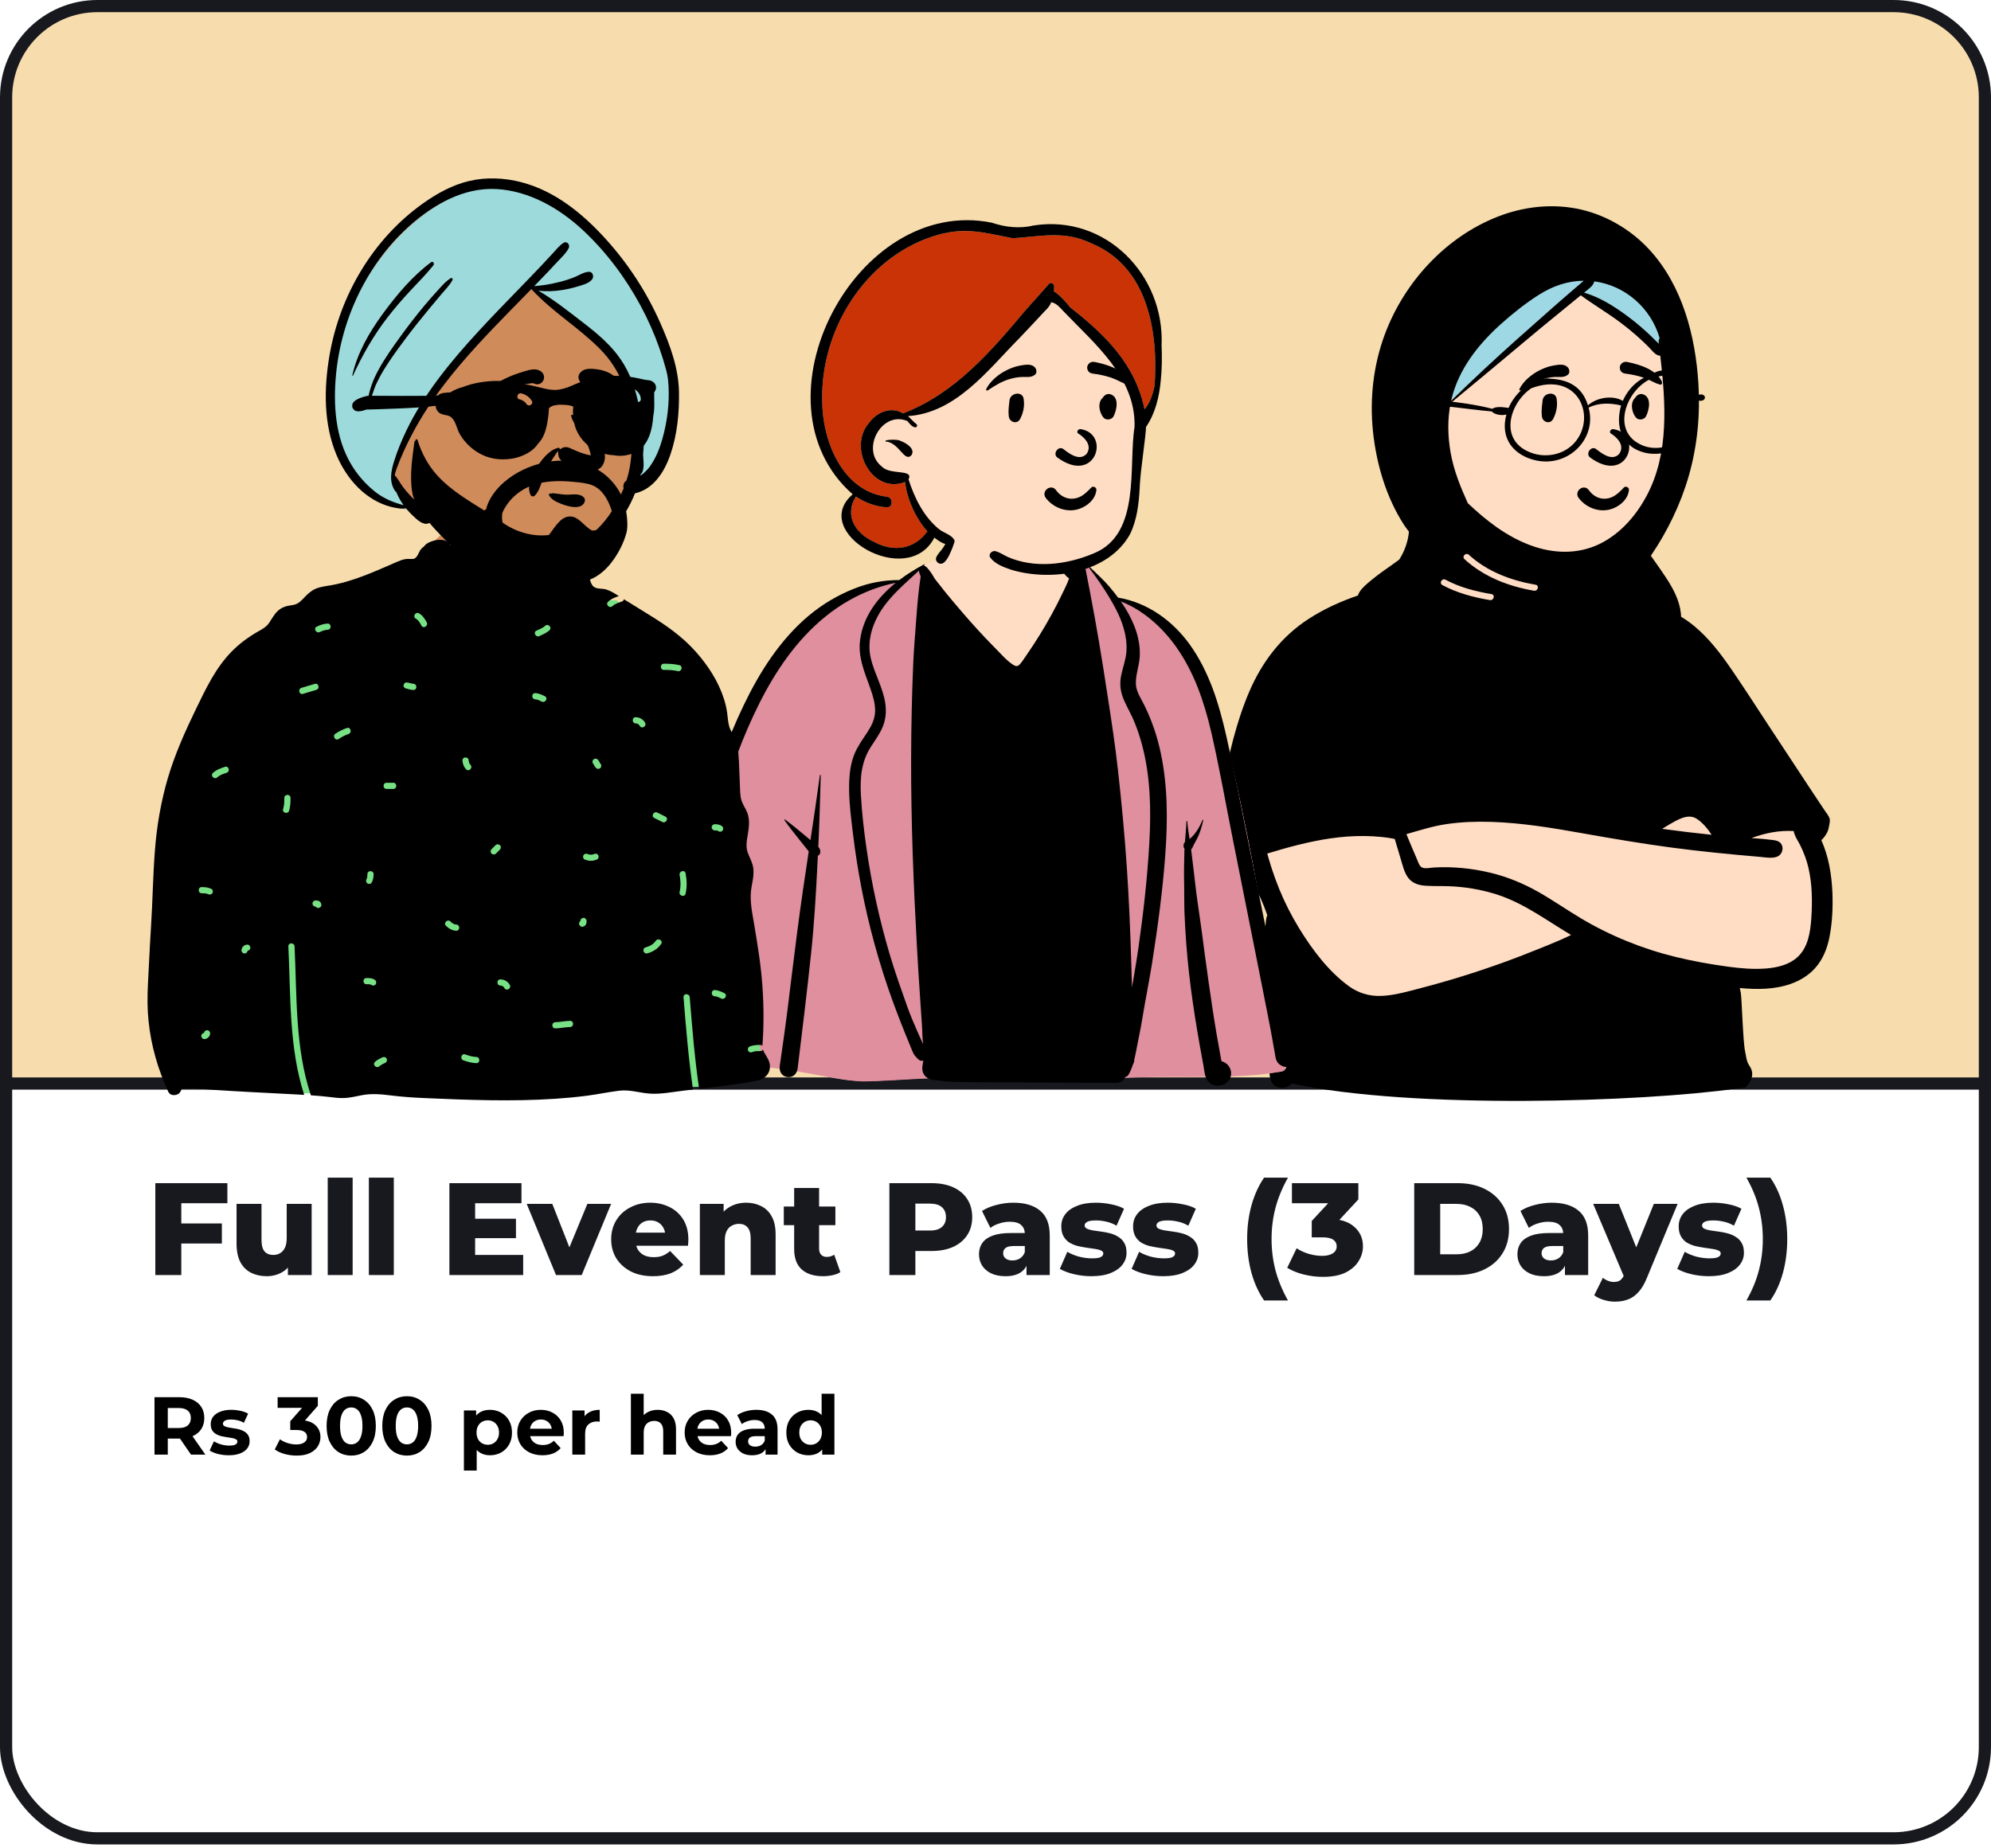 <?xml version="1.0" encoding="utf-8"?>
<svg width="364" height="338" viewBox="0 0 364 338" fill="none" xmlns="http://www.w3.org/2000/svg">
  <g filter="url(#filter0_d_1661_26705)">
    <rect width="364" height="332.832" rx="17.81" fill="white"/>
    <rect x="1.113" y="1.113" width="361.774" height="330.606" rx="16.697" stroke="#18191F" stroke-width="2.226"/>
  </g>
  <path d="M1.113 17.81C1.113 8.589 8.589 1.113 17.81 1.113H346.19C355.411 1.113 362.887 8.589 362.887 17.81V198.141H1.113V17.81Z" fill="#F7DCAD" stroke="#18191F" stroke-width="2.226"/>
  <path d="M32.811 223.727H40.563V227.399H32.811V223.727ZM33.147 233.159H28.395V216.359H41.571V220.031H33.147V233.159ZM48.768 233.375C47.712 233.375 46.76 233.167 45.912 232.751C45.08 232.335 44.424 231.687 43.944 230.807C43.48 229.911 43.248 228.783 43.248 227.423V220.151H47.808V226.679C47.808 227.687 47.992 228.407 48.36 228.839C48.744 229.271 49.28 229.487 49.968 229.487C50.416 229.487 50.824 229.383 51.192 229.175C51.56 228.967 51.856 228.639 52.08 228.191C52.304 227.727 52.416 227.135 52.416 226.415V220.151H56.976V233.159H52.632V229.487L53.472 230.519C53.024 231.479 52.376 232.199 51.528 232.679C50.68 233.143 49.76 233.375 48.768 233.375ZM59.913 233.159V215.351H64.473V233.159H59.913ZM67.437 233.159V215.351H71.997V233.159H67.437ZM86.528 222.863H94.329V226.415H86.528V222.863ZM86.865 229.487H95.648V233.159H82.16V216.359H95.337V220.031H86.865V229.487ZM101.647 233.159L96.295 220.151H100.975L105.247 231.023H102.895L107.383 220.151H111.727L106.351 233.159H101.647ZM119.37 233.375C117.834 233.375 116.49 233.087 115.338 232.511C114.202 231.919 113.314 231.119 112.674 230.111C112.05 229.087 111.738 227.927 111.738 226.631C111.738 225.335 112.042 224.183 112.65 223.175C113.274 222.151 114.13 221.359 115.218 220.799C116.306 220.223 117.53 219.935 118.89 219.935C120.17 219.935 121.338 220.199 122.394 220.727C123.45 221.239 124.29 221.999 124.914 223.007C125.538 224.015 125.85 225.239 125.85 226.679C125.85 226.839 125.842 227.023 125.826 227.231C125.81 227.439 125.794 227.631 125.778 227.807H115.482V225.407H123.354L121.626 226.079C121.642 225.487 121.53 224.975 121.29 224.543C121.066 224.111 120.746 223.775 120.33 223.535C119.93 223.295 119.458 223.175 118.914 223.175C118.37 223.175 117.89 223.295 117.474 223.535C117.074 223.775 116.762 224.119 116.538 224.567C116.314 224.999 116.202 225.511 116.202 226.103V226.799C116.202 227.439 116.33 227.991 116.586 228.455C116.858 228.919 117.242 229.279 117.738 229.535C118.234 229.775 118.826 229.895 119.514 229.895C120.154 229.895 120.698 229.807 121.146 229.631C121.61 229.439 122.066 229.151 122.514 228.767L124.914 231.263C124.29 231.951 123.522 232.479 122.61 232.847C121.698 233.199 120.618 233.375 119.37 233.375ZM136.424 219.935C137.432 219.935 138.344 220.143 139.16 220.559C139.976 220.959 140.616 221.583 141.08 222.431C141.56 223.279 141.8 224.375 141.8 225.719V233.159H137.24V226.463C137.24 225.535 137.048 224.863 136.664 224.447C136.296 224.015 135.776 223.799 135.104 223.799C134.624 223.799 134.184 223.911 133.784 224.135C133.384 224.343 133.072 224.671 132.848 225.119C132.624 225.567 132.512 226.151 132.512 226.871V233.159H127.952V220.151H132.296V223.847L131.456 222.767C131.952 221.823 132.632 221.119 133.496 220.655C134.36 220.175 135.336 219.935 136.424 219.935ZM150.471 233.375C148.807 233.375 147.511 232.967 146.583 232.151C145.655 231.319 145.191 230.071 145.191 228.407V217.247H149.751V228.359C149.751 228.823 149.879 229.191 150.135 229.463C150.391 229.719 150.719 229.847 151.119 229.847C151.663 229.847 152.127 229.711 152.511 229.439L153.639 232.631C153.255 232.887 152.783 233.071 152.223 233.183C151.663 233.311 151.079 233.375 150.471 233.375ZM143.295 224.039V220.631H152.727V224.039H143.295ZM162.598 233.159V216.359H170.278C171.814 216.359 173.134 216.607 174.238 217.103C175.358 217.599 176.222 218.319 176.83 219.263C177.438 220.191 177.742 221.295 177.742 222.575C177.742 223.839 177.438 224.935 176.83 225.863C176.222 226.791 175.358 227.511 174.238 228.023C173.134 228.519 171.814 228.767 170.278 228.767H165.238L167.35 226.703V233.159H162.598ZM167.35 227.207L165.238 225.023H169.99C170.982 225.023 171.718 224.807 172.198 224.375C172.694 223.943 172.942 223.343 172.942 222.575C172.942 221.791 172.694 221.183 172.198 220.751C171.718 220.319 170.982 220.103 169.99 220.103H165.238L167.35 217.919V227.207ZM187.67 233.159V230.735L187.358 230.135V225.671C187.358 224.951 187.134 224.399 186.686 224.015C186.254 223.615 185.558 223.415 184.598 223.415C183.974 223.415 183.342 223.519 182.702 223.727C182.062 223.919 181.518 224.191 181.07 224.543L179.534 221.447C180.27 220.967 181.15 220.599 182.174 220.343C183.214 220.071 184.246 219.935 185.27 219.935C187.382 219.935 189.014 220.423 190.166 221.399C191.334 222.359 191.918 223.871 191.918 225.935V233.159H187.67ZM183.83 233.375C182.79 233.375 181.91 233.199 181.19 232.847C180.47 232.495 179.918 232.015 179.534 231.407C179.166 230.799 178.982 230.119 178.982 229.367C178.982 228.567 179.182 227.879 179.582 227.303C179.998 226.711 180.63 226.263 181.478 225.959C182.326 225.639 183.422 225.479 184.766 225.479H187.838V227.855H185.39C184.654 227.855 184.134 227.975 183.83 228.215C183.542 228.455 183.398 228.775 183.398 229.175C183.398 229.575 183.55 229.895 183.854 230.135C184.158 230.375 184.574 230.495 185.102 230.495C185.598 230.495 186.046 230.375 186.446 230.135C186.862 229.879 187.166 229.495 187.358 228.983L187.982 230.663C187.742 231.559 187.27 232.239 186.566 232.703C185.878 233.151 184.966 233.375 183.83 233.375ZM199.524 233.375C198.42 233.375 197.34 233.247 196.284 232.991C195.244 232.735 194.404 232.415 193.764 232.031L195.132 228.911C195.74 229.279 196.452 229.575 197.268 229.799C198.084 230.007 198.884 230.111 199.668 230.111C200.436 230.111 200.964 230.031 201.252 229.871C201.556 229.711 201.708 229.495 201.708 229.223C201.708 228.967 201.564 228.783 201.276 228.671C201.004 228.543 200.636 228.447 200.172 228.383C199.724 228.319 199.228 228.247 198.684 228.167C198.14 228.087 197.588 227.983 197.028 227.855C196.484 227.711 195.98 227.503 195.516 227.231C195.068 226.943 194.708 226.559 194.436 226.079C194.164 225.599 194.028 224.991 194.028 224.255C194.028 223.423 194.268 222.687 194.748 222.047C195.244 221.391 195.964 220.879 196.908 220.511C197.852 220.127 199.004 219.935 200.364 219.935C201.276 219.935 202.196 220.031 203.124 220.223C204.068 220.399 204.86 220.671 205.5 221.039L204.132 224.135C203.492 223.767 202.852 223.519 202.212 223.391C201.572 223.247 200.964 223.175 200.388 223.175C199.62 223.175 199.076 223.263 198.756 223.439C198.452 223.615 198.3 223.831 198.3 224.087C198.3 224.343 198.436 224.543 198.708 224.687C198.98 224.815 199.34 224.919 199.788 224.999C200.252 225.063 200.756 225.135 201.3 225.215C201.844 225.279 202.388 225.383 202.932 225.527C203.492 225.671 203.996 225.887 204.444 226.175C204.908 226.447 205.276 226.823 205.548 227.303C205.82 227.767 205.956 228.367 205.956 229.103C205.956 229.903 205.708 230.623 205.212 231.263C204.732 231.903 204.012 232.415 203.052 232.799C202.108 233.183 200.932 233.375 199.524 233.375ZM212.649 233.375C211.545 233.375 210.465 233.247 209.409 232.991C208.369 232.735 207.529 232.415 206.889 232.031L208.257 228.911C208.865 229.279 209.577 229.575 210.393 229.799C211.209 230.007 212.009 230.111 212.793 230.111C213.561 230.111 214.089 230.031 214.377 229.871C214.681 229.711 214.833 229.495 214.833 229.223C214.833 228.967 214.689 228.783 214.401 228.671C214.129 228.543 213.761 228.447 213.297 228.383C212.849 228.319 212.353 228.247 211.809 228.167C211.265 228.087 210.713 227.983 210.153 227.855C209.609 227.711 209.105 227.503 208.641 227.231C208.193 226.943 207.833 226.559 207.561 226.079C207.289 225.599 207.153 224.991 207.153 224.255C207.153 223.423 207.393 222.687 207.873 222.047C208.369 221.391 209.089 220.879 210.033 220.511C210.977 220.127 212.129 219.935 213.489 219.935C214.401 219.935 215.321 220.031 216.249 220.223C217.193 220.399 217.985 220.671 218.625 221.039L217.257 224.135C216.617 223.767 215.977 223.519 215.337 223.391C214.697 223.247 214.089 223.175 213.513 223.175C212.745 223.175 212.201 223.263 211.881 223.439C211.577 223.615 211.425 223.831 211.425 224.087C211.425 224.343 211.561 224.543 211.833 224.687C212.105 224.815 212.465 224.919 212.913 224.999C213.377 225.063 213.881 225.135 214.425 225.215C214.969 225.279 215.513 225.383 216.057 225.527C216.617 225.671 217.121 225.887 217.569 226.175C218.033 226.447 218.401 226.823 218.673 227.303C218.945 227.767 219.081 228.367 219.081 229.103C219.081 229.903 218.833 230.623 218.337 231.263C217.857 231.903 217.137 232.415 216.177 232.799C215.233 233.183 214.057 233.375 212.649 233.375ZM231.102 237.815C230.11 236.375 229.342 234.695 228.798 232.775C228.27 230.839 228.006 228.775 228.006 226.583C228.006 224.391 228.27 222.335 228.798 220.415C229.342 218.479 230.11 216.791 231.102 215.351H235.47C234.43 217.207 233.67 219.047 233.19 220.871C232.71 222.695 232.47 224.599 232.47 226.583C232.47 228.567 232.71 230.471 233.19 232.295C233.67 234.119 234.43 235.959 235.47 237.815H231.102ZM241.858 233.495C240.69 233.495 239.522 233.351 238.354 233.063C237.202 232.775 236.194 232.367 235.33 231.839L237.058 228.263C237.73 228.711 238.474 229.055 239.29 229.295C240.122 229.535 240.93 229.655 241.714 229.655C242.53 229.655 243.178 229.503 243.658 229.199C244.138 228.895 244.378 228.463 244.378 227.903C244.378 227.407 244.178 227.015 243.778 226.727C243.378 226.423 242.722 226.271 241.81 226.271H239.818V223.271L244.33 218.399L244.786 220.031H236.194V216.359H248.338V219.335L243.826 224.207L241.498 222.887H242.794C244.89 222.887 246.474 223.359 247.546 224.303C248.634 225.231 249.178 226.431 249.178 227.903C249.178 228.863 248.914 229.767 248.386 230.615C247.874 231.463 247.082 232.159 246.01 232.703C244.938 233.231 243.554 233.495 241.858 233.495ZM258.551 233.159V216.359H266.495C268.351 216.359 269.983 216.703 271.391 217.391C272.799 218.079 273.895 219.047 274.679 220.295C275.479 221.543 275.879 223.031 275.879 224.759C275.879 226.471 275.479 227.959 274.679 229.223C273.895 230.471 272.799 231.439 271.391 232.127C269.983 232.815 268.351 233.159 266.495 233.159H258.551ZM263.303 229.367H266.303C267.263 229.367 268.095 229.191 268.799 228.839C269.519 228.471 270.079 227.943 270.479 227.255C270.879 226.551 271.079 225.719 271.079 224.759C271.079 223.783 270.879 222.951 270.479 222.263C270.079 221.575 269.519 221.055 268.799 220.703C268.095 220.335 267.263 220.151 266.303 220.151H263.303V229.367ZM286.107 233.159V230.735L285.795 230.135V225.671C285.795 224.951 285.571 224.399 285.123 224.015C284.691 223.615 283.995 223.415 283.035 223.415C282.411 223.415 281.779 223.519 281.139 223.727C280.499 223.919 279.955 224.191 279.507 224.543L277.971 221.447C278.707 220.967 279.587 220.599 280.611 220.343C281.651 220.071 282.683 219.935 283.707 219.935C285.819 219.935 287.451 220.423 288.603 221.399C289.771 222.359 290.355 223.871 290.355 225.935V233.159H286.107ZM282.267 233.375C281.227 233.375 280.347 233.199 279.627 232.847C278.907 232.495 278.355 232.015 277.971 231.407C277.603 230.799 277.419 230.119 277.419 229.367C277.419 228.567 277.619 227.879 278.019 227.303C278.435 226.711 279.067 226.263 279.915 225.959C280.763 225.639 281.859 225.479 283.203 225.479H286.275V227.855H283.827C283.091 227.855 282.571 227.975 282.267 228.215C281.979 228.455 281.835 228.775 281.835 229.175C281.835 229.575 281.987 229.895 282.291 230.135C282.595 230.375 283.011 230.495 283.539 230.495C284.035 230.495 284.483 230.375 284.883 230.135C285.299 229.879 285.603 229.495 285.795 228.983L286.419 230.663C286.179 231.559 285.707 232.239 285.003 232.703C284.315 233.151 283.403 233.375 282.267 233.375ZM295.231 238.031C294.543 238.031 293.847 237.919 293.143 237.695C292.455 237.487 291.895 237.207 291.463 236.855L293.047 233.663C293.319 233.903 293.631 234.087 293.983 234.215C294.351 234.359 294.711 234.431 295.063 234.431C295.559 234.431 295.951 234.319 296.239 234.095C296.527 233.871 296.775 233.519 296.983 233.039L297.583 231.527L297.943 231.071L302.359 220.151H306.703L301.087 233.687C300.639 234.807 300.119 235.679 299.527 236.303C298.951 236.943 298.303 237.391 297.583 237.647C296.879 237.903 296.095 238.031 295.231 238.031ZM297.007 233.711L291.271 220.151H295.951L300.175 230.663L297.007 233.711ZM312.399 233.375C311.295 233.375 310.215 233.247 309.159 232.991C308.119 232.735 307.279 232.415 306.639 232.031L308.007 228.911C308.615 229.279 309.327 229.575 310.143 229.799C310.959 230.007 311.759 230.111 312.543 230.111C313.311 230.111 313.839 230.031 314.127 229.871C314.431 229.711 314.583 229.495 314.583 229.223C314.583 228.967 314.439 228.783 314.151 228.671C313.879 228.543 313.511 228.447 313.047 228.383C312.599 228.319 312.103 228.247 311.559 228.167C311.015 228.087 310.463 227.983 309.903 227.855C309.359 227.711 308.855 227.503 308.391 227.231C307.943 226.943 307.583 226.559 307.311 226.079C307.039 225.599 306.903 224.991 306.903 224.255C306.903 223.423 307.143 222.687 307.623 222.047C308.119 221.391 308.839 220.879 309.783 220.511C310.727 220.127 311.879 219.935 313.239 219.935C314.151 219.935 315.071 220.031 315.999 220.223C316.943 220.399 317.735 220.671 318.375 221.039L317.007 224.135C316.367 223.767 315.727 223.519 315.087 223.391C314.447 223.247 313.839 223.175 313.263 223.175C312.495 223.175 311.951 223.263 311.631 223.439C311.327 223.615 311.175 223.831 311.175 224.087C311.175 224.343 311.311 224.543 311.583 224.687C311.855 224.815 312.215 224.919 312.663 224.999C313.127 225.063 313.631 225.135 314.175 225.215C314.719 225.279 315.263 225.383 315.807 225.527C316.367 225.671 316.871 225.887 317.319 226.175C317.783 226.447 318.151 226.823 318.423 227.303C318.695 227.767 318.831 228.367 318.831 229.103C318.831 229.903 318.583 230.623 318.087 231.263C317.607 231.903 316.887 232.415 315.927 232.799C314.983 233.183 313.807 233.375 312.399 233.375ZM323.652 237.815H319.284C320.34 235.959 321.1 234.119 321.564 232.295C322.044 230.471 322.284 228.567 322.284 226.583C322.284 224.599 322.044 222.695 321.564 220.871C321.1 219.047 320.34 217.207 319.284 215.351H323.652C324.66 216.791 325.428 218.479 325.956 220.415C326.484 222.335 326.748 224.391 326.748 226.583C326.748 228.775 326.484 230.839 325.956 232.775C325.428 234.695 324.66 236.375 323.652 237.815Z" fill="#18191F"/>
  <path d="M28.245 266V255.5H32.79C33.73 255.5 34.54 255.655 35.22 255.965C35.9 256.265 36.425 256.7 36.795 257.27C37.165 257.84 37.35 258.52 37.35 259.31C37.35 260.09 37.165 260.765 36.795 261.335C36.425 261.895 35.9 262.325 35.22 262.625C34.54 262.925 33.73 263.075 32.79 263.075H29.595L30.675 262.01V266H28.245ZM34.92 266L32.295 262.19H34.89L37.545 266H34.92ZM30.675 262.28L29.595 261.14H32.655C33.405 261.14 33.965 260.98 34.335 260.66C34.705 260.33 34.89 259.88 34.89 259.31C34.89 258.73 34.705 258.28 34.335 257.96C33.965 257.64 33.405 257.48 32.655 257.48H29.595L30.675 256.325V262.28ZM41.825 266.12C41.135 266.12 40.47 266.04 39.83 265.88C39.2 265.71 38.7 265.5 38.33 265.25L39.11 263.57C39.48 263.8 39.915 263.99 40.415 264.14C40.925 264.28 41.425 264.35 41.915 264.35C42.455 264.35 42.835 264.285 43.055 264.155C43.285 264.025 43.4 263.845 43.4 263.615C43.4 263.425 43.31 263.285 43.13 263.195C42.96 263.095 42.73 263.02 42.44 262.97C42.15 262.92 41.83 262.87 41.48 262.82C41.14 262.77 40.795 262.705 40.445 262.625C40.095 262.535 39.775 262.405 39.485 262.235C39.195 262.065 38.96 261.835 38.78 261.545C38.61 261.255 38.525 260.88 38.525 260.42C38.525 259.91 38.67 259.46 38.96 259.07C39.26 258.68 39.69 258.375 40.25 258.155C40.81 257.925 41.48 257.81 42.26 257.81C42.81 257.81 43.37 257.87 43.94 257.99C44.51 258.11 44.985 258.285 45.365 258.515L44.585 260.18C44.195 259.95 43.8 259.795 43.4 259.715C43.01 259.625 42.63 259.58 42.26 259.58C41.74 259.58 41.36 259.65 41.12 259.79C40.88 259.93 40.76 260.11 40.76 260.33C40.76 260.53 40.845 260.68 41.015 260.78C41.195 260.88 41.43 260.96 41.72 261.02C42.01 261.08 42.325 261.135 42.665 261.185C43.015 261.225 43.365 261.29 43.715 261.38C44.065 261.47 44.38 261.6 44.66 261.77C44.95 261.93 45.185 262.155 45.365 262.445C45.545 262.725 45.635 263.095 45.635 263.555C45.635 264.055 45.485 264.5 45.185 264.89C44.885 265.27 44.45 265.57 43.88 265.79C43.32 266.01 42.635 266.12 41.825 266.12ZM54.237 266.18C53.507 266.18 52.782 266.085 52.062 265.895C51.342 265.695 50.732 265.415 50.232 265.055L51.177 263.195C51.577 263.485 52.042 263.715 52.572 263.885C53.102 264.055 53.637 264.14 54.177 264.14C54.787 264.14 55.267 264.02 55.617 263.78C55.967 263.54 56.142 263.21 56.142 262.79C56.142 262.39 55.987 262.075 55.677 261.845C55.367 261.615 54.867 261.5 54.177 261.5H53.067V259.895L55.992 256.58L56.262 257.45H50.757V255.5H58.107V257.075L55.197 260.39L53.967 259.685H54.672C55.962 259.685 56.937 259.975 57.597 260.555C58.257 261.135 58.587 261.88 58.587 262.79C58.587 263.38 58.432 263.935 58.122 264.455C57.812 264.965 57.337 265.38 56.697 265.7C56.057 266.02 55.237 266.18 54.237 266.18ZM64.209 266.18C63.349 266.18 62.579 265.97 61.899 265.55C61.219 265.12 60.684 264.5 60.294 263.69C59.904 262.88 59.709 261.9 59.709 260.75C59.709 259.6 59.904 258.62 60.294 257.81C60.684 257 61.219 256.385 61.899 255.965C62.579 255.535 63.349 255.32 64.209 255.32C65.079 255.32 65.849 255.535 66.519 255.965C67.199 256.385 67.734 257 68.124 257.81C68.514 258.62 68.709 259.6 68.709 260.75C68.709 261.9 68.514 262.88 68.124 263.69C67.734 264.5 67.199 265.12 66.519 265.55C65.849 265.97 65.079 266.18 64.209 266.18ZM64.209 264.125C64.619 264.125 64.974 264.01 65.274 263.78C65.584 263.55 65.824 263.185 65.994 262.685C66.174 262.185 66.264 261.54 66.264 260.75C66.264 259.96 66.174 259.315 65.994 258.815C65.824 258.315 65.584 257.95 65.274 257.72C64.974 257.49 64.619 257.375 64.209 257.375C63.809 257.375 63.454 257.49 63.144 257.72C62.844 257.95 62.604 258.315 62.424 258.815C62.254 259.315 62.169 259.96 62.169 260.75C62.169 261.54 62.254 262.185 62.424 262.685C62.604 263.185 62.844 263.55 63.144 263.78C63.454 264.01 63.809 264.125 64.209 264.125ZM74.39 266.18C73.53 266.18 72.76 265.97 72.08 265.55C71.4 265.12 70.865 264.5 70.475 263.69C70.085 262.88 69.89 261.9 69.89 260.75C69.89 259.6 70.085 258.62 70.475 257.81C70.865 257 71.4 256.385 72.08 255.965C72.76 255.535 73.53 255.32 74.39 255.32C75.26 255.32 76.03 255.535 76.7 255.965C77.38 256.385 77.915 257 78.305 257.81C78.695 258.62 78.89 259.6 78.89 260.75C78.89 261.9 78.695 262.88 78.305 263.69C77.915 264.5 77.38 265.12 76.7 265.55C76.03 265.97 75.26 266.18 74.39 266.18ZM74.39 264.125C74.8 264.125 75.155 264.01 75.455 263.78C75.765 263.55 76.005 263.185 76.175 262.685C76.355 262.185 76.445 261.54 76.445 260.75C76.445 259.96 76.355 259.315 76.175 258.815C76.005 258.315 75.765 257.95 75.455 257.72C75.155 257.49 74.8 257.375 74.39 257.375C73.99 257.375 73.635 257.49 73.325 257.72C73.025 257.95 72.785 258.315 72.605 258.815C72.435 259.315 72.35 259.96 72.35 260.75C72.35 261.54 72.435 262.185 72.605 262.685C72.785 263.185 73.025 263.55 73.325 263.78C73.635 264.01 73.99 264.125 74.39 264.125ZM89.583 266.12C88.903 266.12 88.308 265.97 87.798 265.67C87.288 265.37 86.888 264.915 86.598 264.305C86.318 263.685 86.178 262.905 86.178 261.965C86.178 261.015 86.313 260.235 86.583 259.625C86.853 259.015 87.243 258.56 87.753 258.26C88.263 257.96 88.873 257.81 89.583 257.81C90.343 257.81 91.023 257.985 91.623 258.335C92.233 258.675 92.713 259.155 93.063 259.775C93.423 260.395 93.603 261.125 93.603 261.965C93.603 262.815 93.423 263.55 93.063 264.17C92.713 264.79 92.233 265.27 91.623 265.61C91.023 265.95 90.343 266.12 89.583 266.12ZM84.813 268.91V257.93H87.048V259.58L87.003 261.98L87.153 264.365V268.91H84.813ZM89.178 264.2C89.568 264.2 89.913 264.11 90.213 263.93C90.523 263.75 90.768 263.495 90.948 263.165C91.138 262.825 91.233 262.425 91.233 261.965C91.233 261.495 91.138 261.095 90.948 260.765C90.768 260.435 90.523 260.18 90.213 260C89.913 259.82 89.568 259.73 89.178 259.73C88.788 259.73 88.438 259.82 88.128 260C87.818 260.18 87.573 260.435 87.393 260.765C87.213 261.095 87.123 261.495 87.123 261.965C87.123 262.425 87.213 262.825 87.393 263.165C87.573 263.495 87.818 263.75 88.128 263.93C88.438 264.11 88.788 264.2 89.178 264.2ZM99.175 266.12C98.255 266.12 97.445 265.94 96.745 265.58C96.055 265.22 95.52 264.73 95.14 264.11C94.76 263.48 94.57 262.765 94.57 261.965C94.57 261.155 94.755 260.44 95.125 259.82C95.505 259.19 96.02 258.7 96.67 258.35C97.32 257.99 98.055 257.81 98.875 257.81C99.665 257.81 100.375 257.98 101.005 258.32C101.645 258.65 102.15 259.13 102.52 259.76C102.89 260.38 103.075 261.125 103.075 261.995C103.075 262.085 103.07 262.19 103.06 262.31C103.05 262.42 103.04 262.525 103.03 262.625H96.475V261.26H101.8L100.9 261.665C100.9 261.245 100.815 260.88 100.645 260.57C100.475 260.26 100.24 260.02 99.94 259.85C99.64 259.67 99.29 259.58 98.89 259.58C98.49 259.58 98.135 259.67 97.825 259.85C97.525 260.02 97.29 260.265 97.12 260.585C96.95 260.895 96.865 261.265 96.865 261.695V262.055C96.865 262.495 96.96 262.885 97.15 263.225C97.35 263.555 97.625 263.81 97.975 263.99C98.335 264.16 98.755 264.245 99.235 264.245C99.665 264.245 100.04 264.18 100.36 264.05C100.69 263.92 100.99 263.725 101.26 263.465L102.505 264.815C102.135 265.235 101.67 265.56 101.11 265.79C100.55 266.01 99.905 266.12 99.175 266.12ZM104.633 266V257.93H106.868V260.21L106.553 259.55C106.793 258.98 107.178 258.55 107.708 258.26C108.238 257.96 108.883 257.81 109.643 257.81V259.97C109.543 259.96 109.453 259.955 109.373 259.955C109.293 259.945 109.208 259.94 109.118 259.94C108.478 259.94 107.958 260.125 107.558 260.495C107.168 260.855 106.973 261.42 106.973 262.19V266H104.633ZM120.246 257.81C120.886 257.81 121.456 257.94 121.956 258.2C122.466 258.45 122.866 258.84 123.156 259.37C123.446 259.89 123.591 260.56 123.591 261.38V266H121.251V261.74C121.251 261.09 121.106 260.61 120.816 260.3C120.536 259.99 120.136 259.835 119.616 259.835C119.246 259.835 118.911 259.915 118.611 260.075C118.321 260.225 118.091 260.46 117.921 260.78C117.761 261.1 117.681 261.51 117.681 262.01V266H115.341V254.87H117.681V260.165L117.156 259.49C117.446 258.95 117.861 258.535 118.401 258.245C118.941 257.955 119.556 257.81 120.246 257.81ZM129.775 266.12C128.855 266.12 128.045 265.94 127.345 265.58C126.655 265.22 126.12 264.73 125.74 264.11C125.36 263.48 125.17 262.765 125.17 261.965C125.17 261.155 125.355 260.44 125.725 259.82C126.105 259.19 126.62 258.7 127.27 258.35C127.92 257.99 128.655 257.81 129.475 257.81C130.265 257.81 130.975 257.98 131.605 258.32C132.245 258.65 132.75 259.13 133.12 259.76C133.49 260.38 133.675 261.125 133.675 261.995C133.675 262.085 133.67 262.19 133.66 262.31C133.65 262.42 133.64 262.525 133.63 262.625H127.075V261.26H132.4L131.5 261.665C131.5 261.245 131.415 260.88 131.245 260.57C131.075 260.26 130.84 260.02 130.54 259.85C130.24 259.67 129.89 259.58 129.49 259.58C129.09 259.58 128.735 259.67 128.425 259.85C128.125 260.02 127.89 260.265 127.72 260.585C127.55 260.895 127.465 261.265 127.465 261.695V262.055C127.465 262.495 127.56 262.885 127.75 263.225C127.95 263.555 128.225 263.81 128.575 263.99C128.935 264.16 129.355 264.245 129.835 264.245C130.265 264.245 130.64 264.18 130.96 264.05C131.29 263.92 131.59 263.725 131.86 263.465L133.105 264.815C132.735 265.235 132.27 265.56 131.71 265.79C131.15 266.01 130.505 266.12 129.775 266.12ZM139.964 266V264.425L139.814 264.08V261.26C139.814 260.76 139.659 260.37 139.349 260.09C139.049 259.81 138.584 259.67 137.954 259.67C137.524 259.67 137.099 259.74 136.679 259.88C136.269 260.01 135.919 260.19 135.629 260.42L134.789 258.785C135.229 258.475 135.759 258.235 136.379 258.065C136.999 257.895 137.629 257.81 138.269 257.81C139.499 257.81 140.454 258.1 141.134 258.68C141.814 259.26 142.154 260.165 142.154 261.395V266H139.964ZM137.504 266.12C136.874 266.12 136.334 266.015 135.884 265.805C135.434 265.585 135.089 265.29 134.849 264.92C134.609 264.55 134.489 264.135 134.489 263.675C134.489 263.195 134.604 262.775 134.834 262.415C135.074 262.055 135.449 261.775 135.959 261.575C136.469 261.365 137.134 261.26 137.954 261.26H140.099V262.625H138.209C137.659 262.625 137.279 262.715 137.069 262.895C136.869 263.075 136.769 263.3 136.769 263.57C136.769 263.87 136.884 264.11 137.114 264.29C137.354 264.46 137.679 264.545 138.089 264.545C138.479 264.545 138.829 264.455 139.139 264.275C139.449 264.085 139.674 263.81 139.814 263.45L140.174 264.53C140.004 265.05 139.694 265.445 139.244 265.715C138.794 265.985 138.214 266.12 137.504 266.12ZM147.795 266.12C147.035 266.12 146.35 265.95 145.74 265.61C145.13 265.26 144.645 264.775 144.285 264.155C143.935 263.535 143.76 262.805 143.76 261.965C143.76 261.115 143.935 260.38 144.285 259.76C144.645 259.14 145.13 258.66 145.74 258.32C146.35 257.98 147.035 257.81 147.795 257.81C148.475 257.81 149.07 257.96 149.58 258.26C150.09 258.56 150.485 259.015 150.765 259.625C151.045 260.235 151.185 261.015 151.185 261.965C151.185 262.905 151.05 263.685 150.78 264.305C150.51 264.915 150.12 265.37 149.61 265.67C149.11 265.97 148.505 266.12 147.795 266.12ZM148.2 264.2C148.58 264.2 148.925 264.11 149.235 263.93C149.545 263.75 149.79 263.495 149.97 263.165C150.16 262.825 150.255 262.425 150.255 261.965C150.255 261.495 150.16 261.095 149.97 260.765C149.79 260.435 149.545 260.18 149.235 260C148.925 259.82 148.58 259.73 148.2 259.73C147.81 259.73 147.46 259.82 147.15 260C146.84 260.18 146.59 260.435 146.4 260.765C146.22 261.095 146.13 261.495 146.13 261.965C146.13 262.425 146.22 262.825 146.4 263.165C146.59 263.495 146.84 263.75 147.15 263.93C147.46 264.11 147.81 264.2 148.2 264.2ZM150.315 266V264.35L150.36 261.95L150.21 259.565V254.87H152.55V266H150.315Z" fill="black"/>
  <path fill-rule="evenodd" clip-rule="evenodd" d="M309.364 128.307C308.133 127.869 306.947 127.363 305.866 126.618C302.75 124.302 300.719 120.816 298.799 117.514C296.096 112.711 294.169 107.592 292.838 102.253C292.266 99.959 292.071 97.299 290.772 95.265C287.825 91.007 279.184 91.558 274.596 92.306C271.523 92.849 270.888 96.283 270.19 98.825C269.609 100.936 269.229 103.072 268.909 105.236C268.15 105.735 267.292 106.14 266.475 106.493C257.566 109.221 256 114.279 252.597 122.093C246.85 133.449 231.256 137.896 228.9 151.336C227.382 160.209 231.698 168.557 236.148 175.934C240.292 183.991 246.077 187.858 255.291 185.955C263.932 184.018 272.238 180.78 280.727 178.277C284.839 177.267 288.944 174.641 293.27 175.556C302.182 177.556 311.339 178.495 320.473 178.236C333.297 178.754 333.295 166.461 331.978 156.941C331.057 142.126 323.575 132.613 309.364 128.307Z" fill="#FFDDC4"/>
  <path fill-rule="evenodd" clip-rule="evenodd" d="M310.221 149.745C311.293 150.452 312.194 151.526 312.918 152.655C309.897 152.341 306.882 151.979 303.873 151.567C304.267 151.316 304.665 151.07 305.071 150.838C306.555 150.003 308.565 148.651 310.221 149.745ZM260.038 158.662C259.485 158.446 259.271 157.603 259.055 157.12C258.379 155.605 257.762 154.064 257.119 152.534C259.558 151.84 261.929 151.07 264.455 150.7C267.17 150.302 269.926 150.206 272.667 150.295C278.219 150.476 283.72 151.383 289.178 152.354C294.63 153.325 300.082 154.257 305.572 154.989C310.951 155.706 316.347 156.231 321.753 156.692C322.803 156.781 324.555 157.158 325.399 156.333C326.068 155.679 326.09 154.473 325.253 153.942C324.732 153.61 323.976 153.605 323.381 153.529C322.631 153.433 321.878 153.369 321.123 153.319C320.816 153.298 320.508 153.28 320.201 153.261C322.669 152.331 325.247 151.824 327.923 151.966C328.075 152.884 328.757 153.829 329.13 154.586C329.781 155.908 330.289 157.246 330.623 158.684C331.32 161.689 331.35 164.807 331.153 167.872C330.973 170.427 330.584 173.254 328.577 175.064C327.058 176.434 324.914 176.941 322.925 177.101C320.614 177.286 318.266 177.088 315.974 176.779C312.759 176.345 309.53 175.77 306.378 175.001C300.274 173.511 294.423 171.139 289.024 167.925C286.392 166.357 283.88 164.593 281.211 163.085C278.492 161.548 275.598 160.356 272.56 159.615C269.16 158.787 265.606 158.433 262.111 158.638C261.504 158.673 260.628 158.893 260.038 158.662ZM256.098 157.124C256.455 158.282 256.729 159.604 257.492 160.577C258.247 161.541 259.387 161.882 260.567 161.967C261.991 162.071 263.431 162.005 264.857 162.057C267.783 162.166 270.669 162.641 273.466 163.511C276.073 164.323 278.493 165.589 280.823 166.993C282.979 168.291 285.071 169.686 287.227 170.98C286.653 171.243 286.086 171.527 285.515 171.775C284.319 172.294 283.115 172.794 281.906 173.282C279.521 174.245 277.127 175.184 274.708 176.057C269.83 177.816 264.872 179.353 259.854 180.663C257.461 181.287 255.033 182.016 252.547 182.12C250.342 182.212 248.3 181.59 246.522 180.281C242.834 177.565 239.9 173.646 237.528 169.779C236.119 167.482 234.889 165.069 233.872 162.574C233.358 161.312 232.891 160.03 232.471 158.734C232.274 158.125 232.087 157.513 231.911 156.898C231.833 156.628 231.758 156.357 231.684 156.085C235.455 154.936 239.271 153.898 243.177 153.322C245.262 153.015 247.375 152.859 249.483 152.882C250.53 152.893 251.575 152.949 252.616 153.057C253.176 153.115 253.734 153.19 254.29 153.282C254.52 153.321 254.756 153.377 254.992 153.418C255.354 154.656 255.718 155.892 256.098 157.124ZM334.053 152.204C334.256 151.794 334.342 151.39 334.415 150.943C334.47 150.602 334.618 150.122 334.489 149.679C334.344 149.183 333.95 148.739 333.668 148.317C333.355 147.849 333.043 147.381 332.732 146.913C332.109 145.978 331.487 145.041 330.866 144.104C328.331 140.276 325.813 136.437 323.292 132.601C321.054 129.196 318.854 125.761 316.548 122.403C314.576 119.53 312.427 116.706 309.728 114.472C306.315 111.648 302.251 110.317 298.007 109.279C297.543 108.799 296.924 108.536 296.262 108.589C295.327 107.53 294.584 106.79 294.247 105.443C294.086 104.798 294.136 102.985 293.507 102.603C292.76 102.15 292.37 102.75 292.163 103.427C291.474 105.69 292.265 108.733 294.087 111C293.319 113.649 292.302 117.413 290.487 119.535C288.544 121.807 285.856 122.514 282.957 122.561C277.427 122.65 271.903 120.597 267.685 117.04C266.403 115.958 265.212 114.751 264.135 113.467C263.327 112.503 262.371 111.016 261.739 109.892C261.739 109.454 261.221 108.996 266.492 108.642C271.764 108.288 272.163 101.079 272.281 100.098C272.376 99.302 272.781 98.065 272.219 97.415C271.98 97.14 271.491 97.095 271.188 97.283C270.618 97.636 270.431 98.541 270.251 99.155C270 100.016 269.179 105.356 267.624 105.974C266.895 106.264 266.06 106.269 265.29 106.323C264.338 106.389 263.385 106.437 262.437 106.548C262.088 106.589 261.706 106.702 261.362 106.705C261.137 106.707 260.906 106.598 260.689 106.522C259.957 106.264 259.226 106.457 258.472 106.559C251.806 107.453 244.942 109.495 239.256 113.17C234.244 116.409 230.713 121.067 228.383 126.512C226.006 132.07 224.644 138.08 223.502 143.996C223.119 145.978 222.785 147.97 222.498 149.968C222.221 151.899 221.874 153.873 221.791 155.824C221.758 156.596 221.943 157.312 222.227 158.017C222.547 158.811 223.303 159.124 224.029 159.494C225.621 160.308 227.301 160.939 229.032 161.386C230.09 163.307 230.98 165.303 231.695 167.375C231.429 167.9 231.424 168.684 231.373 169.195C231.246 170.465 231.192 171.743 231.181 173.019C231.158 175.578 231.312 178.134 231.433 180.688C231.555 183.279 231.962 193.502 232.029 194.75C232.08 195.72 232.011 197.077 232.522 197.938C233.308 199.261 235.248 199.216 236.147 198.143C258.472 202.937 300.437 201.493 317.338 199.081C319.537 198.768 318.847 199.116 319.406 198.561C319.826 198.144 320.183 197.43 320.299 196.857C320.454 196.091 320.204 195.399 319.765 194.779C319.303 194.128 319.219 193.074 319.048 192.299C318.643 190.469 318.441 182.43 318.252 181.539C318.193 181.262 318.136 180.968 318.067 180.675C321.167 180.968 324.398 180.968 327.347 179.932C329.02 179.345 330.58 178.423 331.78 177.105C333.234 175.511 334.043 173.503 334.459 171.407C334.996 168.705 335.11 165.906 335.004 163.158C334.858 159.912 334.318 156.619 332.98 153.638C333.421 153.23 333.79 152.737 334.053 152.204Z" fill="black"/>
  <path fill-rule="evenodd" clip-rule="evenodd" d="M284.533 47.367C305.82 48.042 307.103 58.161 307.103 75.133C307.103 92.104 296.061 102.799 291.995 104.666C287.929 106.534 277.223 114.555 267.561 110.858C257.899 107.162 260.697 91.546 260.697 84.835C260.697 78.126 263.247 46.693 284.533 47.367Z" fill="#FFDDC4"/>
  <path fill-rule="evenodd" clip-rule="evenodd" d="M263.959 74.3C268.36 56.338 276.395 47.574 288.063 48.009C305.565 48.661 305.381 66.516 304.283 64.888C303.565 63.824 298.543 60.109 289.215 53.741L288.638 53.348L263.959 74.3Z" fill="#9FD8E5"/>
  <path fill-rule="evenodd" clip-rule="evenodd" d="M293.168 99.092C289.259 101.276 284.783 101.361 280.579 99.987C278.057 99.165 275.745 97.893 273.581 96.373C271.698 95.049 270.018 93.582 268.354 92.023C266.983 88.998 265.763 85.979 265.191 82.688C264.679 79.733 264.612 76.666 265.206 73.718C269.598 70.101 273.964 66.454 278.324 62.797C280.545 60.934 282.771 59.081 285.024 57.258C286.168 56.332 287.301 55.392 288.441 54.462C288.629 54.309 288.815 54.156 289.004 54.003C291.357 55.728 293.88 57.206 296.216 58.958C297.439 59.877 298.629 60.855 299.762 61.883C300.356 62.423 300.936 62.979 301.501 63.55C302.019 64.071 302.518 64.818 303.252 65.015C303.353 65.042 303.447 65.047 303.536 65.035C304.518 73.635 305.215 82.923 301.01 90.734C299.176 94.141 296.575 97.187 293.168 99.092ZM267.739 102.253C267.2 101.76 268.003 100.961 268.539 101.452C271.905 104.539 276.307 106.175 280.753 106.932C281.47 107.055 281.164 108.146 280.452 108.024C275.81 107.234 271.248 105.471 267.739 102.253ZM263.699 106.989C263.056 106.644 263.628 105.667 264.27 106.011C266.893 107.419 269.77 108.151 272.688 108.645C273.406 108.766 273.099 109.857 272.387 109.737C269.37 109.226 266.409 108.444 263.699 106.989ZM274.374 59.282C276.551 57.327 278.89 55.467 281.361 53.897C283.861 52.309 286.592 51.359 289.544 51.337C289.337 51.502 289.141 51.686 288.941 51.857C288.384 52.334 287.828 52.814 287.272 53.293C286.161 54.251 285.046 55.208 283.949 56.182C281.788 58.101 279.62 60.011 277.463 61.935C273.318 65.632 269.262 69.41 265.293 73.297C265.315 73.202 265.337 73.107 265.36 73.013C266.674 67.52 270.247 62.989 274.374 59.282ZM291.436 51.576C291.45 51.533 291.46 51.492 291.466 51.453C297.13 52.192 301.861 56.363 303.425 61.855C303.289 62.045 303.214 62.27 303.242 62.509C303.256 62.63 303.27 62.751 303.285 62.872C303.091 62.679 302.891 62.499 302.722 62.328C302.157 61.756 301.579 61.2 300.985 60.658C299.77 59.55 298.509 58.513 297.179 57.547C294.867 55.865 292.364 54.319 289.607 53.512C289.788 53.364 289.969 53.215 290.152 53.068C290.696 52.625 291.201 52.26 291.436 51.576ZM301.59 45.703C298.113 41.899 293.297 39.114 288.226 38.145C283.383 37.22 278.37 37.83 273.795 39.629C264.221 43.394 256.668 51.674 253.131 61.268C251.069 66.858 250.393 72.986 251.012 78.903C251.629 84.792 253.401 90.875 256.625 95.886C256.921 96.345 257.245 96.785 257.584 97.211C257.433 98.941 256.856 100.636 255.948 102.111C255.899 102.19 255.848 102.268 255.797 102.346C254.867 103.043 253.903 103.697 252.961 104.372C252.145 104.957 251.338 105.557 250.57 106.204C249.846 106.816 249.005 107.497 248.515 108.323C248.113 108.999 247.949 109.918 248.497 110.563C249.158 111.34 250.278 111.066 251.173 111.066C251.25 111.066 251.326 111.068 251.403 111.069C251.672 111.238 251.949 111.391 252.217 111.533C254.928 112.971 257.649 114.394 260.373 115.81C265.798 118.631 271.201 121.565 276.737 124.163C279.303 125.367 282.05 126.42 284.923 126.416C287.619 126.412 290.056 125.34 292.16 123.711C294.559 121.855 296.564 119.498 298.51 117.188C299.288 116.264 300.05 115.328 300.798 114.38C302.235 113.9 303.661 113.76 304.942 114.686C305.97 115.429 307.325 114.418 307.349 113.302C307.358 112.906 307.341 112.516 307.298 112.131C307.041 109.752 305.878 107.601 304.569 105.605C303.853 104.514 303.099 103.442 302.341 102.38C302.163 102.13 301.988 101.879 301.818 101.624C304.863 97.137 307.278 92.162 308.763 86.962C310.324 81.492 310.854 75.818 310.506 70.149C309.971 61.46 307.59 52.265 301.59 45.703Z" fill="black"/>
  <path fill-rule="evenodd" clip-rule="evenodd" d="M291.031 92.912C290.078 92.524 289.228 91.876 288.607 91.049C288.391 90.761 288.335 90.458 288.38 90.18C288.431 89.868 288.616 89.585 288.868 89.395C289.121 89.204 289.438 89.111 289.744 89.159C290.01 89.2 290.275 89.346 290.484 89.647L290.528 89.707C290.897 90.207 291.379 90.616 291.927 90.88C292.456 91.135 293.048 91.254 293.66 91.184C294.825 91.053 295.628 90.423 296.482 89.569C296.588 89.46 296.694 89.349 296.8 89.236C296.868 89.134 296.961 89.068 297.064 89.033C297.179 88.995 297.309 88.997 297.429 89.038C297.543 89.079 297.646 89.154 297.715 89.255C297.781 89.351 297.818 89.47 297.806 89.606C297.727 90.492 297.264 91.283 296.605 91.904C295.873 92.594 294.903 93.07 293.99 93.238C292.984 93.422 291.959 93.29 291.031 92.912ZM294.465 79.244C295.535 79.893 297.166 81.409 296.014 83.019C294.659 84.439 292.708 82.811 291.747 82.075C290.855 81.504 289.853 82.972 290.68 83.638C297.628 88.776 300.448 79.414 295.006 78.48C294.407 78.377 294.184 79.043 294.465 79.244ZM282.014 73.267C282.132 71.801 284.368 71.468 284.59 72.919C284.789 74.219 284.555 75.412 283.969 76.582C283.409 77.7 282.001 77.178 281.895 76.161C281.752 74.796 281.941 74.179 282.014 73.267ZM299.03 72.618C299.342 72.211 299.792 71.932 300.331 72.09C302.015 72.581 301.519 74.97 300.927 76.132C300.606 76.763 299.567 76.924 299.097 76.368C298.332 75.461 297.966 73.651 298.939 72.758C298.965 72.712 298.994 72.665 299.03 72.618ZM283.945 66.853L284.211 66.806C285.034 66.664 286.058 66.527 286.64 67.188C286.949 67.539 287.055 68.19 286.64 68.526C285.91 69.116 285.103 68.887 284.228 68.937C283.506 68.978 282.813 69.098 282.119 69.296C280.595 69.731 279.353 70.525 278.052 71.397C277.881 71.511 277.707 71.293 277.788 71.134C278.54 69.664 279.995 68.457 281.454 67.721C282.232 67.328 283.084 67.002 283.945 66.853ZM297.495 66.194L297.698 66.236C299.915 66.699 302.794 67.623 303.843 69.797C303.883 70.105 303.841 70.17 303.807 70.213L303.795 70.228C303.767 70.264 303.744 70.315 303.611 70.357C303.574 70.348 303.537 70.339 303.499 70.329C303.018 70.203 302.637 70.03 302.269 69.85L301.869 69.653C301.406 69.426 300.938 69.207 300.442 69.046C299.385 68.701 298.297 68.459 297.192 68.329C296.953 68.301 296.722 68.22 296.541 68.082C296.368 67.951 296.236 67.769 296.176 67.527C296.098 67.215 296.12 66.978 296.288 66.696C296.415 66.484 296.595 66.337 296.803 66.253C297.014 66.167 297.255 66.146 297.495 66.194Z" fill="black"/>
  <path fill-rule="evenodd" clip-rule="evenodd" d="M307.149 80.106C305.428 81.882 302.556 82.392 300.267 81.439C294.388 78.987 297.265 71.336 301.799 69.281C302.365 69.14 303.122 68.805 303.811 68.73C303.874 68.699 304.009 68.787 304.174 68.704C309.173 69.261 310.311 77.011 307.149 80.106ZM288.189 80.561C286.259 83.118 282.671 83.906 279.74 82.718C273.949 80.44 276.003 73.656 279.965 70.996C288.335 67.855 291.791 75.847 288.189 80.561ZM275.635 74.896C275.63 74.894 275.624 74.892 275.619 74.89C275.65 74.876 275.68 74.863 275.711 74.849C275.701 74.875 275.69 74.901 275.68 74.927C275.665 74.916 275.652 74.904 275.635 74.896ZM311.133 72.133C310.661 72.134 309.978 72.211 309.587 72.539C308.622 69.29 305.062 66.283 301.966 68.475C299.527 69.259 297.718 70.996 296.689 73.305C294.835 72.203 291.92 72.674 290.312 74.13C289.259 70.655 286.667 69.438 283.582 69.259C280.216 68.708 276.86 71.974 275.813 74.593C274.942 74.495 273.641 74.218 272.822 74.754C267.507 73.362 258.213 72.594 257.132 73.368C256.362 73.663 255.94 75.479 257.015 75.577C257.953 75.444 256.906 74.246 257.851 74.116C262.885 73.804 267.773 74.817 272.754 75.242C273.199 75.839 274.636 76.039 275.402 75.799C274.195 80.243 276.801 83.267 280.706 84.172C286.753 85.56 292.014 80.157 290.433 74.537C292.265 73.627 294.372 73.666 296.367 74.145C293.033 86.403 312.797 85.853 309.711 72.959C311.765 73.979 312.211 72.339 311.133 72.133Z" fill="black"/>
  <path fill-rule="evenodd" clip-rule="evenodd" d="M222.858 129.702C220.878 120.393 213.858 113.17 204.417 109.571C202.602 108.552 200.842 104.18 198.403 103.38C198.012 103.251 198.63 104.273 198.403 104.334C197.597 104.551 196.693 104.574 195.802 103.788C194.211 102.384 193.711 98.281 192.743 96.427C187.639 86.648 174.896 90.474 173.189 101.285C171.998 102.055 170.315 102.734 169.02 103.354C167.685 103.993 166.512 105.541 165.136 106.095C163.91 106.588 161.888 106.239 160.652 106.669C154.965 108.649 150.149 111.147 146.373 116.209C145.578 117.277 144.681 118.589 143.957 119.668C140.224 123.933 137.632 128.713 135.244 133.842C128.564 148.896 126.746 165.565 125.116 181.785C125.153 184.623 123.256 192.492 126.062 193.853C125.894 194.025 125.955 194.372 126.266 194.369C133.381 194.298 140.48 194.93 147.484 196.159C150.864 196.752 154.226 197.565 157.668 197.698C164.814 197.649 171.935 196.461 179.071 197.585C187.651 197.585 198.078 197.337 207.622 196.973C216.542 196.633 225.511 197.401 234.32 195.896C235.018 195.786 235.358 194.942 235.212 194.337C234.178 190.599 233.671 186.751 233.091 182.925C233.207 180.47 233 177.908 232.085 175.622C229.695 160.191 226.631 144.859 222.858 129.702Z" fill="#FFDDC4"/>
  <path fill-rule="evenodd" clip-rule="evenodd" d="M198.403 104.391C198.63 104.33 198.012 103.309 198.403 103.437C200.842 104.238 202.602 108.61 204.417 109.628C213.858 113.227 220.878 120.45 222.858 129.759C226.631 144.917 229.695 160.248 232.085 175.68C233 177.965 233.207 180.528 233.091 182.982L233.182 183.586C233.726 187.213 234.233 190.853 235.212 194.394C235.358 194.999 235.018 195.843 234.32 195.953C225.611 197.442 216.746 196.707 207.926 197.019L206.088 197.088C196.971 197.42 187.193 197.643 179.071 197.643C171.935 196.518 164.814 197.707 157.668 197.755C154.226 197.622 150.864 196.809 147.484 196.216C140.48 194.987 133.381 194.355 126.266 194.426C125.955 194.429 125.894 194.083 126.062 193.91C123.256 192.549 125.153 184.68 125.116 181.842L125.264 180.381C126.86 164.623 128.764 148.502 135.244 133.899L135.438 133.484C137.773 128.513 140.325 123.875 143.957 119.725L144.179 119.395C144.859 118.386 145.657 117.227 146.373 116.266C150.149 111.205 154.965 108.706 160.652 106.726C161.888 106.296 163.91 106.646 165.136 106.152C166.423 105.634 167.532 104.247 168.762 103.546L168.762 108.77L186.56 126.172L196.654 110.808L197.68 104.516C197.928 104.501 198.17 104.454 198.403 104.391Z" fill="#DF8F9D"/>
  <path fill-rule="evenodd" clip-rule="evenodd" d="M219.979 149.986C219.791 150.893 219.527 151.801 219.176 152.66C218.838 153.49 218.329 154.233 217.979 155.052C217.932 155.163 217.855 155.246 217.762 155.31L217.791 155.533L217.817 155.756C217.992 157.26 218.189 158.761 218.359 160.265L218.442 161.017C218.777 164.158 219.306 167.284 219.717 170.416C220.119 173.484 220.528 176.551 220.966 179.614C221.418 182.772 221.879 185.926 222.416 189.072C222.643 190.4 222.88 191.727 223.127 193.053L223.318 194.068C225.28 194.537 225.816 197.252 223.818 198.254C222.911 198.707 221.746 198.598 220.999 197.886C220.222 197.144 220.19 195.806 220.01 194.802L219.836 193.868C218.537 186.846 217.409 179.744 216.882 172.623C216.746 170.785 216.632 168.944 216.558 167.103C216.488 165.37 216.521 163.638 216.494 161.906L216.485 161.433C216.444 159.586 216.478 157.742 216.527 155.894C216.532 155.669 216.542 155.444 216.554 155.218C216.488 155.141 216.441 155.051 216.421 154.963L216.396 154.847C216.331 154.548 216.404 154.199 216.635 153.985C216.735 152.727 216.866 151.47 216.902 150.213C216.905 150.109 217.054 150.112 217.063 150.213C217.147 151.283 217.315 152.356 217.484 153.427C218.566 152.564 219.366 151.14 219.838 149.948C219.872 149.862 219.999 149.893 219.979 149.986ZM194.37 99.959C194.55 100.774 194.905 101.506 195.381 102.187C195.608 102.512 195.866 102.815 196.175 103.069C196.441 103.285 196.743 103.427 197.025 103.615C197.436 103.551 197.865 103.706 198.153 104.006L198.108 103.567C198.094 103.425 198.33 103.397 198.357 103.534C199.605 109.78 200.743 116.029 201.728 122.32L202.16 125.098L202.566 127.706C203.24 132.052 203.893 136.396 204.384 140.774C205.039 146.616 205.589 152.473 205.991 158.339C206.395 164.246 206.643 170.157 206.82 176.076C206.864 177.568 206.911 179.058 206.956 180.55L207.261 178.766C207.565 176.982 207.863 175.197 208.119 173.405C209.036 166.991 209.769 160.532 210.127 154.063C210.455 148.143 210.345 142.106 208.828 136.339C208.445 134.888 207.978 133.46 207.413 132.068C206.865 130.715 206.118 129.461 205.529 128.128C204.844 126.576 204.639 125.113 204.991 123.442C205.3 121.987 205.84 120.618 205.937 119.121C206.118 116.341 205.207 113.648 203.919 111.215C203.58 110.574 203.222 109.941 202.848 109.314C201.717 107.418 200.442 105.592 199.119 103.841C199.048 103.748 199.199 103.645 199.276 103.721C200.482 104.905 201.801 106.068 202.887 107.36C203.414 107.989 203.929 108.63 204.417 109.288C209.767 110.176 214.365 113.484 217.508 117.852C221.074 122.809 222.878 128.776 224.213 134.652C225.698 141.182 226.95 147.771 228.283 154.333C229.664 161.124 231.037 167.914 232.426 174.703C233.116 178.073 233.806 181.443 234.495 184.815C234.844 186.522 235.211 188.225 235.595 189.927C235.791 190.799 236.003 191.669 236.185 192.544C236.39 193.531 236.199 194.162 235.526 194.887C235.278 195.156 234.886 195.151 234.578 195.008L234.481 194.963L234.388 194.919C234.007 194.733 233.708 194.54 233.471 194.126C233.21 193.672 233.169 193.168 233.079 192.663C232.914 191.733 232.75 190.803 232.584 189.871C232.337 188.479 232.068 187.09 231.795 185.701L230.422 178.762C230.056 176.911 229.69 175.061 229.321 173.212C228.005 166.599 226.687 159.987 225.37 153.375C224.105 147.026 222.985 140.634 221.545 134.322L221.463 133.966L221.38 133.611C220.092 128.17 218.293 122.906 215.028 118.295C212.515 114.749 209.026 111.583 204.916 109.98C205.205 110.394 205.483 110.816 205.749 111.246C207.414 113.947 208.631 117.153 208.345 120.369C208.206 121.94 207.604 123.485 207.661 125.069C207.714 126.476 208.591 127.711 209.197 128.936C210.573 131.71 211.568 134.659 212.21 137.684C213.498 143.758 213.494 150.007 213.05 156.173C212.568 162.876 211.653 169.577 210.61 176.214C210.075 179.619 209.364 182.995 208.819 186.393C208.55 188.069 208.183 189.741 207.862 191.409L207.709 192.205C207.623 192.647 207.535 193.088 207.432 193.524L207.369 193.785V193.832C207.366 194.153 207.277 194.419 207.135 194.632C206.939 195.253 206.697 195.859 206.375 196.441C206.209 196.738 205.97 196.905 205.709 196.966C205.446 197.562 204.852 198.02 204.142 198.018L194.802 197.982C189.377 197.961 183.953 197.926 178.528 197.896C177.159 197.889 175.792 197.863 174.424 197.828C173.142 197.793 171.913 197.64 170.645 197.481C169.213 197.303 168.437 196.296 168.651 194.877C168.698 194.564 168.75 194.252 168.798 193.941C168.513 194.034 168.174 193.991 167.944 193.768L167.729 193.559C167.43 193.266 167.163 192.979 166.974 192.588C166.779 192.186 166.62 191.761 166.448 191.351C166.076 190.467 165.714 189.581 165.361 188.691C164.655 186.91 163.95 185.122 163.293 183.323C161.994 179.76 160.845 176.144 159.845 172.486C158.063 165.96 156.774 159.309 155.961 152.598L155.766 150.998L155.71 150.526C155.402 147.925 155.142 145.283 155.265 142.688C155.34 141.063 155.594 139.425 156.206 137.907C156.771 136.508 157.642 135.31 158.471 134.059L158.565 133.914L158.661 133.766C159.385 132.63 159.962 131.441 159.991 130.061C160.02 128.661 159.609 127.297 159.149 125.986L159.035 125.663L158.958 125.449C157.98 122.739 156.867 120.067 157.234 117.118C157.776 112.775 160.429 109.274 163.766 106.575C160.798 107.158 157.86 108.31 155.268 109.771C152.206 111.498 149.449 113.777 147.072 116.349C142.58 121.21 139.373 127.042 136.748 133.064C133.999 139.365 131.962 145.969 130.426 152.659C128.881 159.387 127.848 166.222 127.142 173.085C126.789 176.5 126.513 179.924 126.283 183.35C126.166 185.105 126.078 186.863 125.941 188.616C125.804 190.367 125.743 192.145 125.312 193.849C125.111 194.643 123.755 194.724 123.609 193.849C123.287 191.895 123.377 189.875 123.467 187.897L123.475 187.717C123.564 185.747 123.679 183.778 123.816 181.809C124.096 177.784 124.469 173.766 124.957 169.76C126.667 155.698 129.82 141.71 136.005 128.874C138.917 122.828 142.654 116.953 147.854 112.588C150.329 110.511 153.12 108.854 156.128 107.653C158.817 106.579 161.55 106.071 164.407 106.072C165.841 104.982 167.379 104.033 168.916 103.221C169.009 103.172 169.106 103.291 169.029 103.367C168.989 103.405 168.951 103.445 168.911 103.482C169.085 103.493 169.264 103.574 169.426 103.742C169.99 104.33 170.467 105.064 170.893 105.827C171.542 106.631 172.161 107.462 172.808 108.258C173.845 109.532 174.906 110.787 175.98 112.033C177.783 114.126 179.646 116.18 181.588 118.151L181.912 118.479C182.919 119.491 183.939 120.703 185.129 121.504L185.193 121.546C185.695 121.871 186.051 121.93 186.48 121.445C186.869 121.003 187.193 120.491 187.527 120.004L187.604 119.892C189.305 117.439 190.882 114.895 192.31 112.277C192.96 111.085 193.579 109.876 194.166 108.653L194.342 108.286C194.661 107.612 195.008 106.951 195.271 106.258C195.333 106.095 195.393 105.932 195.451 105.771C194.553 105.186 193.857 103.921 193.604 102.93C193.342 101.901 193.475 100.845 193.942 99.903C194.031 99.727 194.327 99.77 194.37 99.959ZM150.05 141.777C149.926 145.69 149.85 149.607 149.665 153.516L149.601 154.851C149.89 155.171 150.06 155.541 149.924 156.047C149.872 156.241 149.716 156.417 149.522 156.482L149.462 157.723C149.186 163.307 148.864 168.878 148.274 174.448C147.537 181.418 146.684 188.376 145.833 195.334C145.712 196.319 145.021 197.1 143.948 196.956C142.861 196.81 142.42 195.872 142.563 194.894C143.123 191.056 143.662 187.216 144.135 183.366L144.672 178.979C145.346 173.496 146.036 168.013 146.831 162.547C147.164 160.263 147.509 157.98 147.855 155.696L147.734 155.541C147.239 154.902 146.727 154.278 146.221 153.65C145.248 152.438 144.289 151.236 143.397 149.968C143.353 149.904 143.443 149.811 143.507 149.859C144.756 150.775 145.939 151.754 147.128 152.749L148.169 153.624C148.768 149.679 149.361 145.732 149.89 141.777C149.903 141.678 150.053 141.671 150.05 141.777ZM168.02 104.334C167.268 105.037 166.499 105.726 165.742 106.425L165.465 106.682L165.188 106.941C163.857 108.194 162.582 109.498 161.52 110.996C159.569 113.746 158.407 117.099 159.218 120.457C159.891 123.238 161.435 125.759 161.85 128.61C162.059 130.039 161.957 131.474 161.415 132.823C160.862 134.199 159.978 135.378 159.184 136.619C157.458 139.317 157.223 142.279 157.394 145.404C157.574 148.668 157.951 151.934 158.418 155.168C159.362 161.722 160.785 168.208 162.669 174.56C163.612 177.74 164.725 180.853 165.833 183.979C166.385 185.534 167.028 187.053 167.691 188.565C168.041 189.36 168.399 190.152 168.763 190.941C168.628 189.826 168.628 188.681 168.563 187.573C168.469 185.984 168.349 184.399 168.239 182.812C168.015 179.592 167.816 176.369 167.637 173.146C167.006 161.651 166.541 150.148 166.575 138.635C166.592 132.878 166.71 127.121 166.96 121.37C167.077 118.661 167.304 115.956 167.508 113.251L167.552 112.671C167.733 110.244 167.95 107.811 168.322 105.404C168.212 105.157 168.116 104.908 168.045 104.651L168.02 104.555L168.038 104.558C168.021 104.483 168.015 104.408 168.02 104.334ZM174.52 94.442C174.535 94.376 174.631 94.382 174.648 94.442C175.071 95.858 174.922 97.415 174.557 98.839C174.36 99.61 174.08 100.359 173.742 101.081L173.624 101.334C173.335 101.949 173.008 102.582 172.445 102.965C172.209 103.125 171.789 103.135 171.553 102.965L171.433 102.875C171.413 102.86 171.394 102.844 171.375 102.828C171.155 102.645 171.047 102.242 171.148 101.976C171.409 101.289 172.001 100.785 172.41 100.174C172.773 99.63 173.094 99.057 173.36 98.461C173.935 97.171 174.193 95.803 174.52 94.442Z" fill="black"/>
  <path fill-rule="evenodd" clip-rule="evenodd" d="M191.077 104.442C188.131 104.434 185.435 103.863 182.877 102.613C179.788 101.61 176.415 101.064 173.908 98.845C172.687 99.103 171.436 97.856 170.423 97.114C168.772 103.159 160.177 102.153 156.545 98.246C154.323 96.38 153.43 91.763 157.288 90.542C150.967 86.272 148.683 78.894 149.118 70.912C149.575 57.521 159.924 43.6 173.226 41.277C175.85 40.818 178.545 40.867 181.158 41.413C182.617 41.727 184.027 42.338 185.589 42.31C191.645 41.358 198.297 41.467 203.299 45.323C211.294 50.644 212.406 61.29 211.471 69.849L211.509 69.929C211.044 73.071 210.272 75.949 208.811 77.843C208.698 80.566 207.746 86.38 207.676 88.678C207.846 99.372 201.74 104.119 191.077 104.442Z" fill="#FFDDC4"/>
  <path fill-rule="evenodd" clip-rule="evenodd" d="M170.385 43.288C175.84 41.453 179.283 42.401 184.374 43.415L184.688 43.477L185.182 43.573C190.291 43.232 194.691 42.117 199.624 44.551C209.888 48.843 211.787 60.693 211.08 70.588L211.038 70.772C210.704 72.215 210.234 73.707 209.245 74.855C207.586 66.73 202.251 61.366 195.691 56.245L195.457 55.963C194.642 54.986 193.754 53.971 192.679 53.282C192.715 52.967 192.732 52.65 192.727 52.338C192.719 51.907 192.1 51.544 191.777 51.919L191.715 51.995C191.294 52.503 189.082 54.948 187.962 56.203L187.822 56.359L187.484 56.742L186.914 57.421C180.757 64.742 174.264 72.092 165.081 75.606C162.881 74.221 160.212 75.44 158.837 77.39C154.93 81.92 159.459 90.462 165.464 88.145C165.829 91.278 167.405 94.809 169.543 97.172C167.2 100.424 163.452 101.011 159.946 99.17C156.523 97.649 154.308 94.456 156.409 90.925C156.453 90.899 156.499 90.874 156.545 90.85C158.156 91.919 160.033 92.62 161.974 92.762L162.121 92.772C163.334 92.829 163.315 90.929 162.084 90.832C153.945 89.803 150.331 80.557 150.323 73.306C149.977 60.543 157.977 47.411 170.385 43.288Z" fill="#C93305"/>
  <path fill-rule="evenodd" clip-rule="evenodd" d="M155.895 90.395C136.748 73.566 156.391 35.695 181.304 40.72C183.825 41.56 186.386 41.851 188.997 41.229C202.155 39.185 212.92 50.291 212.364 63.141C212.456 65.338 212.438 67.538 212.2 69.727C211.926 72.604 211.181 75.681 209.517 78.073C209.498 79.68 208.547 85.706 208.395 88.542L208.365 89.134C208.214 92.047 207.887 95.019 206.599 97.677C202.639 104.814 192.438 106.346 185.123 104.266L184.819 104.167C183.461 103.718 181.92 103.119 181.058 101.987C180.602 101.389 181.356 100.626 181.984 100.788C182.792 100.998 183.462 101.488 184.216 101.836C189.136 103.999 194.956 103.274 199.812 101.254L199.959 101.192C208.658 97.68 206.275 85.186 207.42 78.062C207.68 69.016 200.095 62.856 194.38 56.873L194.209 56.683C193.622 56.036 193.002 55.404 192.186 55.266C191.962 55.941 191.412 56.515 190.902 57.007L189.749 58.247C188.595 59.486 187.439 60.719 186.267 61.941C180.574 67.694 174.773 75.504 165.998 76.092C166.537 76.578 167.01 77.132 167.576 77.59C167.814 77.827 167.571 78.226 167.251 78.144C166.654 77.993 166.273 77.43 165.881 76.99C161.142 75.011 157.25 82.324 161.265 85.352C162.755 86.921 167.108 85.727 166.101 87.662C167.2 91.089 168.891 94.536 171.751 96.828C172.591 97.459 173.903 97.778 174.46 98.707C174.595 98.93 174.526 99.296 174.273 99.415C173.058 99.978 171.753 99.03 170.82 98.316C165.891 107.899 147.819 97.312 155.895 90.395ZM185.182 43.57L184.688 43.474C179.422 42.438 175.951 41.412 170.384 43.285C157.976 47.408 149.977 60.54 150.323 73.303C150.331 80.554 153.944 89.8 162.084 90.829C163.314 90.926 163.334 92.826 162.121 92.769L162.084 92.766C160.078 92.642 158.135 91.918 156.48 90.804C154.259 94.382 156.485 97.629 159.945 99.167C163.452 101.008 167.2 100.421 169.543 97.169C167.405 94.806 165.829 91.275 165.464 88.142C159.459 90.459 154.93 81.917 158.837 77.387C160.212 75.437 162.881 74.218 165.081 75.603C174.547 71.98 181.156 64.281 187.484 56.739L187.822 56.356C188.93 55.112 191.477 52.3 191.76 51.937C192.077 51.528 192.718 51.896 192.726 52.335C192.732 52.647 192.714 52.963 192.679 53.279C193.857 54.035 194.812 55.183 195.691 56.242C202.251 61.363 207.585 66.727 209.245 74.852C210.275 73.655 210.743 72.085 211.08 70.585C211.787 60.69 209.887 48.84 199.624 44.548C194.691 42.114 190.29 43.229 185.182 43.57ZM161.907 80.733C161.479 80.353 164.303 80.307 164.569 80.604L164.63 80.625C165.641 80.978 167.492 82.118 166.583 83.302C165.287 84.517 164.384 80.909 161.907 80.733Z" fill="black"/>
  <path fill-rule="evenodd" clip-rule="evenodd" d="M193.627 92.912C192.669 92.524 191.813 91.876 191.188 91.049C190.97 90.761 190.914 90.458 190.96 90.18C191.011 89.868 191.197 89.585 191.451 89.395C191.706 89.204 192.024 89.111 192.332 89.159C192.6 89.2 192.866 89.346 193.077 89.647L193.121 89.707C193.493 90.207 193.977 90.616 194.529 90.88C195.061 91.135 195.656 91.254 196.272 91.184C197.445 91.053 198.253 90.423 199.112 89.569C199.219 89.46 199.325 89.349 199.432 89.236C199.5 89.134 199.594 89.068 199.698 89.033C199.814 88.995 199.945 88.997 200.064 89.038C200.18 89.079 200.283 89.154 200.353 89.255C200.418 89.351 200.456 89.47 200.444 89.606C200.365 90.492 199.898 91.283 199.236 91.904C198.499 92.594 197.523 93.07 196.605 93.238C195.593 93.422 194.561 93.29 193.627 92.912ZM197.082 79.244C198.159 79.893 199.8 81.409 198.641 83.019C197.278 84.439 195.315 82.811 194.347 82.075C193.45 81.504 192.442 82.972 193.274 83.638C200.265 88.776 203.103 79.414 197.627 78.48C197.024 78.377 196.8 79.043 197.082 79.244ZM184.554 73.267C184.673 71.801 186.922 71.468 187.146 72.919C187.347 74.219 187.111 75.412 186.521 76.582C185.958 77.7 184.541 77.178 184.434 76.161C184.291 74.796 184.48 74.179 184.554 73.267ZM201.676 72.618C201.99 72.211 202.442 71.932 202.985 72.09C204.68 72.581 204.18 74.97 203.585 76.132C203.261 76.763 202.216 76.924 201.744 76.368C200.973 75.461 200.605 73.651 201.584 72.758C201.61 72.712 201.64 72.665 201.676 72.618ZM186.497 66.853L186.765 66.806C187.593 66.664 188.623 66.527 189.209 67.188C189.52 67.539 189.626 68.19 189.209 68.526C188.474 69.116 187.662 68.887 186.781 68.937C186.056 68.978 185.358 69.098 184.66 69.296C183.126 69.731 181.877 70.525 180.567 71.397C180.395 71.511 180.22 71.293 180.302 71.134C181.058 69.664 182.523 68.457 183.99 67.721C184.774 67.328 185.631 67.002 186.497 66.853ZM200.131 66.194L200.336 66.236C202.566 66.699 205.463 67.623 206.519 69.797C206.559 70.105 206.517 70.17 206.482 70.213L206.471 70.228C206.442 70.264 206.419 70.315 206.285 70.357C206.248 70.348 206.21 70.339 206.172 70.329C205.688 70.203 205.305 70.03 204.935 69.85L204.533 69.653C204.066 69.426 203.596 69.207 203.097 69.046C202.033 68.701 200.938 68.459 199.827 68.329C199.586 68.301 199.354 68.22 199.171 68.082C198.997 67.951 198.864 67.769 198.804 67.527C198.725 67.215 198.748 66.978 198.917 66.696C199.044 66.484 199.226 66.337 199.435 66.253C199.648 66.167 199.89 66.146 200.131 66.194Z" fill="black"/>
  <path fill-rule="evenodd" clip-rule="evenodd" d="M108.314 107.538C105.689 105.63 104.387 102.505 103.407 101.974C102.687 101.582 102.7 98.882 101.256 97.927C99.317 96.644 93.141 95.691 90.893 95.513C88.736 95.341 84.985 95.701 82.961 96.49C79.586 97.805 78.24 100.315 76.754 103.548C76.754 103.548 110.117 108.849 108.314 107.538Z" fill="#D08B5B"/>
  <path fill-rule="evenodd" clip-rule="evenodd" d="M59.359 109.768H112.699L131.162 126.172L139.357 195.124L127.701 198.749L55.683 199.951L33.191 193.599L31.787 145.604L59.359 109.768Z" fill="#78E185"/>
  <path fill-rule="evenodd" clip-rule="evenodd" d="M131.857 182.597C131.485 182.412 131.098 182.2 130.674 182.185C129.945 182.16 129.944 181.028 130.674 181.053C131.31 181.075 131.869 181.34 132.429 181.62C133.083 181.945 132.508 182.922 131.857 182.597ZM130.674 150.722C131.171 150.723 131.672 150.785 132.054 151.133C132.281 151.339 132.263 151.725 132.054 151.934C131.83 152.157 131.479 152.139 131.252 151.934C131.326 152.001 131.253 151.934 131.226 151.919C131.22 151.916 131.216 151.913 131.215 151.912C131.209 151.91 131.203 151.909 131.194 151.907C131.135 151.892 131.076 151.877 131.016 151.867C131.015 151.87 130.89 151.858 130.86 151.857C130.798 151.855 130.736 151.855 130.674 151.855C130.366 151.855 130.107 151.596 130.107 151.288C130.107 150.983 130.367 150.722 130.674 150.722ZM125.343 163.425C125.18 164.136 124.087 163.833 124.249 163.124C124.485 162.092 124.442 161.035 124.249 160C124.117 159.287 125.21 158.984 125.343 159.699C125.574 160.941 125.625 162.187 125.343 163.425ZM123.911 122.727C123.066 122.527 122.231 122.503 121.367 122.503C120.637 122.502 120.638 121.37 121.367 121.37C122.331 121.37 123.271 121.412 124.212 121.635C124.923 121.804 124.62 122.895 123.911 122.727ZM121.081 150.31C120.592 150.065 120.102 149.821 119.612 149.576C118.958 149.25 119.533 148.273 120.184 148.598L121.654 149.332C122.307 149.658 121.732 150.635 121.081 150.31ZM120.877 172.61C120.256 173.505 119.383 174.06 118.334 174.338C117.627 174.525 117.328 173.433 118.033 173.246C118.783 173.048 119.449 172.686 119.898 172.039C120.312 171.443 121.294 172.01 120.877 172.61ZM116.96 132.74C116.791 132.426 116.539 132.294 116.224 132.287C115.495 132.27 115.495 131.138 116.224 131.154C116.94 131.17 117.596 131.529 117.938 132.168C118.283 132.812 117.304 133.383 116.96 132.74ZM109.768 140.437C109.565 140.658 109.171 140.653 108.966 140.437C108.841 140.305 108.736 140.158 108.653 139.996C108.622 139.935 108.592 139.873 108.558 139.813C108.542 139.787 108.525 139.76 108.508 139.735C108.502 139.73 108.489 139.717 108.476 139.703C108.259 139.473 108.264 139.134 108.476 138.903C108.68 138.682 109.074 138.687 109.278 138.903C109.403 139.035 109.509 139.182 109.591 139.343C109.623 139.405 109.652 139.467 109.687 139.527C109.703 139.553 109.72 139.58 109.737 139.605C109.743 139.61 109.755 139.623 109.768 139.636C109.986 139.866 109.981 140.206 109.768 140.437ZM109.164 157.159C108.425 157.496 107.615 157.496 106.877 157.159C106.597 157.031 106.531 156.628 106.674 156.384C106.839 156.102 107.171 156.054 107.449 156.181C107.784 156.334 108.257 156.334 108.591 156.181C108.871 156.053 109.2 156.098 109.367 156.384C109.51 156.629 109.442 157.031 109.164 157.159ZM107.149 168.995C107.023 169.295 106.749 169.454 106.428 169.466C106.111 169.478 105.875 169.197 105.861 168.9C105.853 168.708 105.957 168.544 106.106 168.442C106.106 168.432 106.107 168.421 106.107 168.411C106.107 168.093 106.366 167.858 106.673 167.844C106.979 167.831 107.24 168.115 107.24 168.411C107.24 168.611 107.228 168.809 107.149 168.995ZM104.224 187.811C103.32 187.826 102.435 188.041 101.531 188.056C100.799 188.068 100.802 186.935 101.531 186.924C102.435 186.909 103.319 186.693 104.224 186.679C104.955 186.667 104.953 187.799 104.224 187.811ZM100.462 115.243C99.932 115.747 99.278 115.995 98.633 116.31C97.979 116.629 97.405 115.652 98.061 115.332C98.607 115.066 99.212 114.869 99.66 114.443C100.189 113.94 100.991 114.739 100.462 115.243ZM99.04 128.296C98.668 128.11 98.281 127.899 97.857 127.884C97.128 127.858 97.127 126.726 97.857 126.751C98.493 126.773 99.052 127.039 99.612 127.318C100.266 127.644 99.691 128.62 99.04 128.296ZM92.224 180.682C92.057 180.368 91.804 180.236 91.49 180.229C90.76 180.212 90.76 179.08 91.49 179.096C92.205 179.112 92.862 179.471 93.204 180.11C93.548 180.754 92.569 181.325 92.224 180.682ZM89.864 156.092C89.638 155.885 89.654 155.501 89.864 155.291C90.109 155.046 90.354 154.802 90.599 154.557C90.823 154.333 91.174 154.35 91.4 154.557C91.626 154.764 91.61 155.148 91.4 155.358C91.156 155.603 90.911 155.847 90.666 156.092C90.442 156.316 90.09 156.299 89.864 156.092ZM87.081 194.416C86.263 194.396 85.496 194.162 84.726 193.906C84.036 193.677 84.334 192.583 85.028 192.814C85.697 193.037 86.37 193.267 87.081 193.283C87.811 193.3 87.811 194.432 87.081 194.416ZM83.408 170.2C82.669 170.179 82.056 169.804 81.537 169.3C81.013 168.791 81.816 167.991 82.339 168.5C82.636 168.787 82.978 169.056 83.408 169.067C84.137 169.088 84.138 170.22 83.408 170.2ZM85.689 139.058C85.698 139.36 85.825 139.683 86.013 139.881C86.514 140.411 85.713 141.213 85.211 140.682C84.797 140.244 84.573 139.658 84.555 139.058C84.534 138.328 85.668 138.331 85.689 139.058ZM77.041 114.395C76.803 113.931 76.493 113.387 76.019 113.13C75.377 112.782 75.95 111.805 76.592 112.152C77.235 112.501 77.695 113.188 78.02 113.823C78.351 114.472 77.373 115.044 77.041 114.395ZM75.571 126.172C75.308 126.164 75.047 126.119 74.793 126.05C74.685 126.021 74.578 125.987 74.469 125.958C74.423 125.945 74.225 125.92 74.347 125.927C74.04 125.911 73.779 125.681 73.779 125.361C73.779 125.066 74.04 124.778 74.347 124.795C74.767 124.817 75.15 125.027 75.571 125.039C76.3 125.06 76.301 126.192 75.571 126.172ZM71.897 144.272H70.673C69.942 144.272 69.944 143.14 70.673 143.14H71.897C72.628 143.14 72.627 144.272 71.897 144.272ZM70.469 194.338C70.098 194.524 69.66 194.7 69.359 194.983C68.829 195.484 68.026 194.685 68.558 194.183C68.941 193.821 69.431 193.593 69.897 193.36C70.172 193.223 70.51 193.285 70.673 193.564C70.82 193.815 70.743 194.201 70.469 194.338ZM67.733 180.03C67.686 180.017 67.635 180.008 67.587 180.001C67.395 179.975 67.193 179.984 66.999 179.984C66.269 179.984 66.27 178.851 66.999 178.852C67.574 178.852 68.173 178.86 68.625 179.262C68.854 179.466 68.832 179.856 68.625 180.063C68.4 180.288 68.052 180.266 67.823 180.063C67.847 180.084 67.765 180.039 67.733 180.03ZM67 160.787C67.164 160.448 67.167 160.227 67.167 159.85C67.168 159.12 68.302 159.121 68.301 159.85C68.301 160.397 68.219 160.863 67.979 161.358C67.844 161.635 67.452 161.707 67.203 161.562C66.925 161.399 66.866 161.062 67 160.787ZM63.721 134.223C63.064 134.447 62.477 134.763 61.898 135.145C61.286 135.547 60.719 134.566 61.325 134.167C61.986 133.731 62.67 133.386 63.42 133.131C64.114 132.896 64.409 133.99 63.721 134.223ZM59.897 115.164C59.409 115.178 58.904 115.365 58.469 115.576C57.815 115.894 57.241 114.917 57.897 114.599C58.519 114.297 59.199 114.052 59.897 114.032C60.628 114.011 60.625 115.144 59.897 115.164ZM58.183 166.042C57.991 166.05 57.827 165.947 57.725 165.797C57.714 165.797 57.704 165.797 57.693 165.797C57.375 165.797 57.14 165.538 57.126 165.231C57.112 164.925 57.397 164.664 57.693 164.665C57.893 164.665 58.092 164.677 58.278 164.755C58.578 164.882 58.738 165.156 58.75 165.475C58.762 165.793 58.48 166.028 58.183 166.042ZM55.395 126.885C54.699 127.112 54.403 126.019 55.093 125.793C55.904 125.529 56.732 125.324 57.542 125.059C58.239 124.832 58.534 125.926 57.844 126.151C57.034 126.416 56.205 126.621 55.395 126.885ZM52.852 148.259C52.636 148.954 51.542 148.656 51.759 147.958C51.968 147.285 51.983 146.607 51.983 145.907C51.984 145.177 53.118 145.179 53.117 145.907C53.117 146.704 53.09 147.493 52.852 148.259ZM45.272 173.86C45.23 174.142 45.007 174.345 44.713 174.358C44.415 174.371 44.136 174.088 44.147 173.792C44.167 173.222 44.633 172.757 45.203 172.737C45.521 172.725 45.757 173.005 45.77 173.303C45.783 173.592 45.541 173.818 45.272 173.86ZM41.435 141.317C40.836 141.516 40.196 141.707 39.727 142.149C39.196 142.65 38.393 141.85 38.925 141.349C39.544 140.765 40.341 140.489 41.134 140.225C41.829 139.993 42.124 141.087 41.435 141.317ZM38.836 163.315C38.671 163.596 38.337 163.647 38.06 163.518C37.688 163.346 37.278 163.351 36.877 163.351C36.146 163.35 36.147 162.218 36.877 162.219C37.495 162.219 38.066 162.277 38.632 162.541C38.911 162.67 38.979 163.07 38.836 163.315ZM37.366 190.013C37.049 190.024 36.813 189.744 36.799 189.447C36.786 189.157 37.028 188.932 37.298 188.889C37.339 188.607 37.563 188.404 37.856 188.391C38.155 188.378 38.434 188.661 38.423 188.957C38.402 189.527 37.937 189.992 37.366 190.013ZM140.659 194.294C140.467 193.602 140.026 193.043 139.693 192.42C139.581 192.21 139.543 192.08 139.482 191.926C139.4 192.09 139.24 192.214 139 192.214C138.54 192.214 138.002 192.185 137.572 192.381C137.293 192.509 136.964 192.464 136.796 192.178C136.653 191.933 136.721 191.531 137 191.404C137.633 191.114 138.313 191.082 139 191.082C139.17 191.082 139.298 191.144 139.389 191.238C139.651 187.648 139.645 184.056 139.397 180.463C139.132 176.624 138.522 172.862 137.884 169.073C137.576 167.235 137.175 165.379 137.253 163.508C137.33 161.65 138.128 159.917 137.563 158.053C137.336 157.305 136.948 156.62 136.696 155.881C136.425 155.086 136.449 154.3 136.572 153.476C136.826 151.799 137.247 150.141 136.574 148.504C136.276 147.777 135.794 147.129 135.562 146.379C135.273 145.446 135.312 144.414 135.264 143.447C135.166 141.497 135.141 139.533 134.979 137.587C134.907 136.715 134.75 135.888 134.391 135.089C134.047 134.319 133.535 133.618 133.307 132.801C133.08 131.997 133.06 131.149 132.938 130.327C132.811 129.458 132.611 128.601 132.342 127.766C131.301 124.533 129.395 121.628 127.143 119.11C124.75 116.433 121.888 114.418 118.851 112.539C117.254 111.552 115.657 110.564 114.061 109.576C114.027 109.761 113.909 109.932 113.681 110.008C113.082 110.207 112.442 110.397 111.972 110.84C111.442 111.341 110.639 110.541 111.171 110.04C111.725 109.516 112.422 109.241 113.132 108.999C112.405 108.541 111.67 108.067 110.849 107.803C110.13 107.571 109.07 107.773 108.488 107.247C108.03 106.832 107.885 106.063 107.71 105.5C107.49 104.801 107.3 104.063 107.021 103.384C106.831 102.919 106.555 102.474 106.206 102.114C106.053 101.525 105.772 100.987 105.276 100.66C103.978 99.802 102.384 100.655 101.813 101.878C101.341 101.876 100.843 101.98 100.384 102.008C99.44 102.067 98.495 102.094 97.55 102.091C95.7 102.086 93.849 101.965 92.015 101.72C88.736 101.282 85.554 100.397 82.33 99.708C82.311 99.665 82.29 99.623 82.264 99.58C81.57 98.417 79.84 98.613 78.75 99.054C78.282 99.242 77.806 99.48 77.538 99.921C77.254 100.112 77.009 100.345 76.846 100.589C76.509 101.095 76.248 102.114 75.564 102.199C75.113 102.254 74.655 102.168 74.198 102.233C73.625 102.312 73.112 102.513 72.583 102.742C68.558 104.488 64.397 106.429 60.029 107.105C59.005 107.264 57.961 107.428 57.071 108.001C56.349 108.467 55.79 109.107 55.194 109.714C54.612 110.306 54.133 110.568 53.304 110.674C52.298 110.802 51.426 111.08 50.691 111.81C50.08 112.418 49.682 113.193 49.203 113.898C48.715 114.617 48 115.022 47.257 115.44C45.501 116.428 43.865 117.621 42.441 119.052C39.441 122.07 37.624 125.949 35.793 129.728C33.813 133.816 31.962 137.954 30.678 142.319C29.419 146.605 28.671 151.015 28.325 155.465C27.961 160.135 27.91 164.823 27.607 169.496C27.455 171.83 27.34 174.167 27.224 176.503C27.111 178.81 26.945 181.122 26.972 183.432C27.023 187.898 27.917 192.378 29.48 196.559C29.87 197.6 30.302 198.626 30.763 199.637C31.167 200.524 32.549 200.425 32.982 199.637C33.082 199.455 33.16 199.269 33.225 199.079C34.358 199.089 35.504 199.001 36.63 199.106C38.62 199.291 40.614 199.395 42.61 199.518C46.558 199.763 50.514 199.925 54.464 200.15C54.847 200.172 55.23 200.194 55.613 200.217C52.798 191.515 53.163 182.108 52.718 173.058C52.682 172.329 53.816 172.333 53.852 173.058C54.299 182.147 53.918 191.578 56.833 200.294C57.963 200.37 59.092 200.464 60.218 200.601C61.127 200.71 62.042 200.838 62.96 200.793C64.002 200.744 65.019 200.506 66.035 200.299C67.882 199.924 69.661 200.094 71.515 200.325C73.497 200.572 75.487 200.71 77.483 200.796C85.473 201.146 93.517 201.464 101.505 200.93C103.438 200.802 105.367 200.62 107.288 200.374C109.266 200.121 111.223 199.695 113.2 199.453C115.149 199.215 116.94 199.867 118.866 199.988C120.831 200.111 122.848 199.702 124.793 199.467C125.428 199.39 126.064 199.315 126.699 199.241C125.881 193.639 125.416 187.995 124.964 182.353C124.906 181.625 126.04 181.632 126.098 182.353C126.546 187.951 127.001 193.553 127.818 199.111C131.187 198.719 134.56 198.323 137.895 197.713C138.844 197.54 139.788 197.259 140.356 196.412C140.777 195.785 140.862 195.016 140.659 194.294Z" fill="black"/>
  <path fill-rule="evenodd" clip-rule="evenodd" d="M123.326 68.653C122.031 61.59 118.84 54.869 113.939 49.611C113.374 48.986 112.866 48.001 112.003 47.844C111.136 46.077 109.485 44.828 108.165 43.402C105.284 40.527 102.528 37.314 98.812 35.498C81.576 28.403 64.99 48.633 61.471 63.848C57.975 76.083 61.793 92.962 76.943 93.457C79.086 96.294 82.044 98.258 85.082 100.012C89.231 102.67 93.756 103.75 98.556 102.27C103.336 103.52 108.291 99.508 111.164 95.99C113.434 93.265 114.991 89.939 117.067 87.118C119.519 87.056 121.638 84.978 121.966 82.543C124.257 78.33 124.152 73.283 123.326 68.653Z" fill="#D08B5B"/>
  <path fill-rule="evenodd" clip-rule="evenodd" d="M61.471 63.848C64.99 48.633 81.576 28.403 98.812 35.498C102.528 37.314 105.284 40.527 108.165 43.402C109.485 44.828 111.136 46.077 112.003 47.844C112.866 48.001 113.374 48.986 113.939 49.611C118.84 54.869 122.031 61.59 123.326 68.653C124.152 73.283 124.257 78.33 121.966 82.543C121.638 84.978 119.519 87.056 117.067 87.118C116.618 87.728 116.193 88.362 115.78 89.009L115.682 89.042L115.67 88.326C115.463 76.724 114.796 69.721 113.668 67.316C112.528 64.886 107.623 60.438 98.952 53.971L98.688 53.774L96.653 52.092L95.073 53.877C89.131 60.586 84.48 65.763 81.119 69.408C77.503 73.33 74.443 79.297 71.94 87.309L71.864 87.553L76.287 93.424C61.683 92.47 58.026 75.904 61.471 63.848Z" fill="#9DDADB"/>
  <path fill-rule="evenodd" clip-rule="evenodd" d="M85.783 33.095C88.919 32.361 92.208 32.513 95.314 33.319C101.472 34.917 106.538 39.072 110.738 43.704C114.835 48.222 118.214 53.402 120.682 58.982L120.807 59.266C122.552 63.243 124.069 67.378 124.134 71.757C124.19 75.527 123.81 79.454 122.593 83.039C121.509 86.233 119.516 89.451 116.086 90.217C114.108 95.249 110.238 99.606 105.364 101.938C102.341 103.384 99.021 104.03 95.678 103.709C92.268 103.381 89.083 101.741 86.418 99.65C86.345 99.593 86.439 99.481 86.514 99.525C89.723 101.376 93.518 102.037 97.193 101.915C103.233 101.716 108.771 98.453 111.952 93.324C112.744 92.047 113.45 90.701 114.012 89.3C113.979 89.185 113.96 89.068 113.96 88.954C113.96 88.472 114.189 88.103 114.531 87.865C114.689 87.37 114.829 86.869 114.946 86.363C115.211 85.216 115.359 84.052 115.448 82.88C115.521 81.927 115.48 80.916 115.576 79.939C115.541 79.156 115.493 78.374 115.422 77.593C115.194 75.078 114.732 72.569 113.844 70.199C112.944 67.798 111.522 65.681 109.729 63.858C105.881 59.949 101.092 57.095 97.351 53.08L97.155 52.867L97.142 52.863C96.677 53.34 96.214 53.816 95.748 54.291L93.623 56.461C89.286 60.894 84.983 65.37 81.21 70.302C79.037 73.143 77.085 76.12 75.403 79.278C74.607 80.773 73.885 82.306 73.232 83.87L72.975 84.492C72.669 85.237 72.339 86.071 72.155 86.912C72.701 87.454 73.1 88.25 73.542 88.866C74.043 89.563 74.62 90.228 75.215 90.847C75.816 91.475 76.476 92.076 77.176 92.592L77.26 92.653C78.064 93.223 78.986 93.617 79.107 94.704C79.159 95.176 78.738 95.555 78.348 95.702C77.279 96.104 76.173 94.95 75.461 94.287C75.017 93.873 74.609 93.427 74.23 92.956C73.862 93.008 73.491 93.035 73.124 92.991C72.555 92.924 71.992 92.824 71.438 92.678C66.844 91.471 63.443 87.653 61.608 83.401C59.145 77.693 59.202 71.113 60.226 65.077C62.097 54.045 68.153 43.744 77.298 37.222C79.859 35.395 82.699 33.816 85.783 33.095ZM90.733 34.57C84.826 34.259 79.44 37.308 75.118 41.103C67.25 48.014 62.404 58.132 61.429 68.522C60.911 74.043 61.298 79.993 64.174 84.871C65.29 86.763 66.728 88.412 68.424 89.802C70.022 91.113 71.845 91.868 73.793 92.382C73.704 92.26 73.617 92.136 73.531 92.011C73.078 91.347 72.718 90.642 72.417 89.902C72.39 89.929 72.34 89.934 72.311 89.894C71.081 88.205 71.466 86.19 72.052 84.333C72.666 82.386 73.445 80.49 74.334 78.652C77.574 71.953 82.393 66.116 87.395 60.67C89.95 57.889 92.589 55.188 95.219 52.478C96.532 51.125 97.842 49.767 99.135 48.395C99.779 47.711 100.419 47.024 101.052 46.332C101.679 45.647 102.243 44.922 103.024 44.409C103.646 44.001 104.267 44.782 103.976 45.363C103.529 46.256 102.76 46.964 102.079 47.691L102.009 47.766C101.346 48.483 100.676 49.194 100.002 49.901C99.228 50.715 98.447 51.523 97.664 52.328C98.332 52.251 99.007 52.206 99.671 52.105C100.573 51.968 101.463 51.766 102.348 51.547C103.28 51.316 104.201 51.021 105.09 50.654C105.925 50.309 106.714 49.757 107.632 49.703C108.41 49.657 108.653 50.621 108.222 51.128C107.628 51.826 106.561 52.101 105.693 52.361L105.57 52.398C104.61 52.691 103.627 52.911 102.634 53.058C101.328 53.252 99.817 53.341 98.419 53.142C101.211 54.781 103.78 56.811 106.342 58.791L106.794 59.14C109.297 61.068 111.739 63.145 113.524 65.782C115.19 68.244 116.196 71.11 116.76 74.014C117.038 75.447 117.222 76.894 117.345 78.348C117.805 79.637 117.731 81.17 117.615 82.588L117.574 83.077L117.577 83.22C117.595 84.107 117.951 86.081 117.112 86.751C117.098 86.822 117.085 86.894 117.07 86.965C117.174 86.901 117.277 86.834 117.379 86.766C117.421 86.738 117.462 86.707 117.503 86.677L117.619 86.581C117.623 86.578 117.627 86.574 117.63 86.572C117.891 86.343 118.139 86.104 118.37 85.846C118.798 85.369 119.204 84.763 119.589 84.065C120.435 82.531 120.975 80.863 121.393 79.138C122.157 75.985 122.472 72.598 122.124 69.365C122.075 68.913 121.975 68.347 121.821 67.767C121.453 66.388 121.03 65.024 120.556 63.678C119.609 60.986 118.447 58.374 117.093 55.862C114.343 50.761 110.805 46.044 106.565 42.087C102.271 38.078 96.703 34.885 90.733 34.57ZM82.402 50.87C82.615 50.74 82.834 50.993 82.729 51.197C82.217 52.185 81.357 53.019 80.643 53.865C79.903 54.742 79.168 55.623 78.436 56.506C76.944 58.303 75.488 60.133 74.09 62.003L73.72 62.498C72.491 64.15 71.276 65.829 70.201 67.584C69.639 68.502 69.143 69.452 68.693 70.43C68.265 71.361 68.067 72.484 67.553 73.359C67.52 73.414 67.42 73.41 67.407 73.34C67.239 72.398 67.654 71.264 67.951 70.382C68.304 69.334 68.805 68.335 69.343 67.37C70.463 65.358 71.805 63.472 73.154 61.608C74.524 59.716 75.946 57.863 77.438 56.065C78.138 55.221 78.855 54.394 79.593 53.583L79.87 53.279C80.643 52.44 81.422 51.469 82.402 50.87ZM78.821 47.945C79.171 47.685 79.47 48.216 79.246 48.497C77.912 50.178 76.393 51.688 74.932 53.256C73.529 54.761 72.188 56.323 70.922 57.946C68.342 61.256 66.277 64.888 64.528 68.694C64.495 68.766 64.391 68.713 64.407 68.643C65.333 64.526 67.499 60.786 69.966 57.408L70.059 57.28C72.554 53.882 75.422 50.466 78.821 47.945Z" fill="black"/>
  <path fill-rule="evenodd" clip-rule="evenodd" d="M105.203 92.731C104.298 92.738 103.279 92.398 102.598 92.133L102.421 92.062C101.831 91.827 101.226 91.556 100.775 91.102C100.63 90.954 100.476 90.787 100.398 90.611C100.353 90.509 100.334 90.402 100.378 90.296C100.541 90.28 100.696 90.259 100.842 90.233C100.912 90.22 100.979 90.207 101.03 90.206C101.219 90.205 101.406 90.229 101.593 90.253C101.62 90.256 101.647 90.26 101.674 90.263C101.819 90.281 101.964 90.3 102.108 90.32C102.528 90.376 102.946 90.432 103.372 90.452C103.68 90.467 104.002 90.45 104.328 90.432C105.172 90.386 106.044 90.323 106.695 90.914C106.865 91.069 106.936 91.263 106.936 91.462C106.936 91.703 106.835 91.948 106.68 92.141C106.328 92.577 105.788 92.726 105.203 92.731ZM110.143 85.126C109.749 85.717 109.092 86.097 108.193 86.055C106.405 85.974 104.271 85.3 102.773 84.326C102.383 84.072 102.13 83.666 102.085 83.232L102.004 82.459L101.568 83.103C101.523 83.17 101.477 83.237 101.431 83.303C101.305 83.488 101.179 83.672 101.059 83.861C100.603 84.586 100.184 85.318 99.803 86.086C99.534 86.63 99.337 87.238 99.14 87.852C98.807 88.888 98.485 89.907 97.773 90.635C97.665 90.745 97.499 90.785 97.348 90.765C97.215 90.748 97.084 90.683 97.019 90.552C96.169 88.824 97.313 86.742 98.241 85.294L98.34 85.143C99.2 83.835 100.606 82.104 102.216 81.868L102.4 82.162L102.668 81.983C103.107 81.691 103.685 81.705 104.192 81.933L104.698 82.162C105.641 82.584 106.571 82.974 107.592 83.188C107.666 83.204 107.74 83.218 107.814 83.231C107.884 83.244 107.955 83.256 108.026 83.267C108.01 83.198 107.994 83.129 107.978 83.06C107.96 82.987 107.943 82.914 107.924 82.841C107.905 82.765 107.884 82.691 107.864 82.616C107.782 82.319 107.69 82.024 107.58 81.736C107.168 80.652 106.511 79.638 105.871 78.671L105.796 78.557C105.704 78.418 105.603 78.274 105.499 78.124C105 77.406 104.447 76.627 104.408 75.846C105.07 75.887 105.624 76.298 106.112 76.656C106.782 77.147 107.402 77.708 107.965 78.318C109.057 79.501 110.037 81.013 110.467 82.576C110.713 83.471 110.605 84.434 110.143 85.126ZM92.673 76.209L92.673 76.177C92.675 75.274 93.201 73.213 94.502 73.213C95.315 73.213 95.809 74.616 95.894 76.062L95.897 76.121C95.935 77.019 95.688 78.984 94.502 78.984C93.305 78.984 92.686 77.123 92.673 76.209ZM111.828 75.925L111.828 75.894C111.826 74.991 111.3 72.93 109.999 72.93C109.206 72.93 108.718 74.263 108.614 75.67L108.607 75.778C108.556 76.647 108.787 78.701 109.999 78.701C111.197 78.701 111.816 76.84 111.828 75.925ZM97.055 70.1C96.882 70.12 96.711 70.146 96.54 70.174C96.039 70.253 95.542 70.349 95.047 70.46C94.109 70.672 93.178 70.939 92.264 71.241C91.41 71.524 90.569 71.843 89.728 72.162C89.683 72.18 89.638 72.197 89.593 72.214C89.296 72.326 89 72.453 88.703 72.58C88.251 72.772 87.797 72.967 87.334 73.113C88.554 71.428 90.435 70.179 92.244 69.285C93.277 68.776 94.372 68.365 95.474 68.028L96.087 67.844C96.991 67.577 97.978 67.331 98.827 67.862C99.163 68.072 99.377 68.398 99.445 68.751C99.511 69.097 99.435 69.468 99.196 69.778C98.987 70.048 98.728 70.201 98.451 70.254C98.146 70.312 97.823 70.248 97.529 70.091C97.293 70.074 97.223 70.08 97.153 70.088L97.055 70.1ZM110.646 70.271C110.041 70.14 109.443 70.087 108.822 70.106C108.542 70.115 108.27 70.158 108 70.201C107.579 70.269 107.16 70.339 106.708 70.257C106.471 70.214 106.27 70.076 106.115 69.896C105.933 69.685 105.813 69.416 105.774 69.16C105.734 68.895 105.774 68.664 105.872 68.46C105.988 68.219 106.183 68.015 106.418 67.837C107.131 67.298 108.355 67.428 109.196 67.537C110.028 67.645 110.855 67.902 111.59 68.311C112.315 68.715 112.945 69.259 113.437 69.924C113.852 70.484 114.047 71.129 114.249 71.786C113.3 70.991 111.848 70.532 110.646 70.271Z" fill="black"/>
  <path fill-rule="evenodd" clip-rule="evenodd" d="M91.839 93.799C92.986 91.114 95.491 89.141 98.374 88.419C100.491 87.891 102.714 87.908 104.872 88.118C106.003 88.227 107.216 88.316 108.282 88.736C109.192 89.094 109.933 89.771 110.491 90.567C111.155 91.509 111.606 92.587 111.923 93.692C111.968 93.85 112.011 94.008 112.05 94.167C111.912 95.001 111.62 95.711 110.846 96.235C110.092 96.747 109.191 96.956 108.294 97.031C108.206 96.989 108.12 96.945 108.042 96.901C106.644 96.101 105.659 94.211 103.894 94.467C102.318 94.695 101.281 96.675 100.344 97.836C97.336 98.186 94.331 97.284 91.884 95.566C91.759 94.978 91.752 94.385 91.839 93.799ZM114.094 91.762C113.854 91.088 113.551 90.435 113.192 89.82C112.004 87.785 110.181 86.164 108.017 85.237C102.898 83.047 96.274 84.591 92.139 88.181C90.727 89.409 89.299 91.213 88.867 93.153C88.738 93.178 88.617 93.245 88.516 93.34C85.529 91.462 82.453 89.654 80.046 87.051C78.298 85.159 77.083 82.92 76.338 80.46C76.277 80.257 75.95 80.287 75.96 80.511C75.963 80.564 75.966 80.616 75.969 80.668C75.938 80.572 75.79 80.622 75.779 80.715C75.379 83.704 74.877 86.872 75.339 89.876C75.615 91.669 76.43 92.981 77.52 94.398C78.688 95.917 80.01 97.33 81.361 98.685C82.219 99.545 83.115 100.537 84.165 101.167C85.387 101.9 86.772 102.457 88.076 103.022C89.402 103.599 90.748 104.132 92.12 104.594C94.861 105.52 97.695 106.161 100.578 106.441C102.886 106.665 105.525 106.909 107.737 106.042C109.432 105.377 110.801 104.176 111.887 102.73C113.068 101.156 114.003 99.363 114.519 97.472C115.056 95.507 114.208 92.079 114.094 91.762Z" fill="black"/>
  <path fill-rule="evenodd" clip-rule="evenodd" d="M112.259 68.717C115.585 68.717 117.484 69.431 118.179 69.487L118.2 69.489C118.49 69.507 118.749 69.531 119.022 69.636C120.023 70.022 120.186 71.07 119.602 71.731C119.561 73.099 119.741 74.698 119.432 76.07C119.051 81.856 116.326 82.832 114.778 83.188C114.001 83.367 113.079 83.438 112.253 83.249C110.845 83.197 109.452 82.757 108.261 81.99C106.601 80.921 105.368 79.277 104.968 77.327C104.779 76.398 104.69 75.43 104.793 74.486L104.809 74.356C104.269 74.098 103.644 74.049 103 74.026C102.692 74.015 102.389 74.006 102.094 74.019C101.806 74.051 101.521 74.094 101.236 74.152C100.924 74.246 100.63 74.401 100.358 74.646L100.339 75.005C100.288 75.9 100.17 76.799 99.989 77.677C99.721 78.973 99.289 80.211 98.372 81.131C98.061 81.594 97.677 82.008 97.21 82.366C95.515 83.67 93.212 84.148 91.098 83.968C86.807 83.602 84.327 80.2 83.755 78.746L83.721 78.658C83.308 77.577 82.979 76.174 81.674 75.942L81.397 75.892C80.802 75.78 80.252 75.625 79.903 75.045C79.75 74.791 79.671 74.508 79.652 74.219C79.448 74.235 79.245 74.25 79.042 74.264C77.425 74.606 67.728 74.895 66.954 74.895C66.954 74.895 65.466 75.521 64.837 75.036C64.402 74.699 64.259 74.25 64.498 73.741C64.86 72.976 66.529 72.515 67.269 72.369C67.269 72.369 79.226 72.468 80.087 72.305C80.619 71.757 81.572 71.832 82.367 71.745C83.026 71.276 83.948 70.962 84.676 70.752C84.824 70.695 84.971 70.641 85.114 70.59C86.449 70.115 87.836 69.864 89.245 69.729C90.697 69.591 92.154 69.653 93.597 69.851C94.206 69.933 94.809 70.04 95.407 70.179C96.479 70.32 97.545 70.553 98.617 70.829L98.831 70.884C99.96 71.18 101.12 71.436 102.289 71.235C103.241 71.073 104.156 70.707 105.033 70.312L105.147 70.26C107.076 69.381 110.089 68.717 112.259 68.717ZM95.291 71.933C94.579 71.777 94.276 72.873 94.99 73.03C95.495 73.141 95.924 73.395 96.213 73.827L96.244 73.874C96.632 74.491 97.615 73.921 97.223 73.3C96.783 72.6 96.099 72.111 95.291 71.933ZM116.137 71.254C115.886 71.077 115.507 71.208 115.361 71.458C115.201 71.732 115.306 72.038 115.541 72.218L115.565 72.235C115.78 72.387 115.99 72.659 116.016 72.938L116.019 72.973C116.047 73.702 117.182 73.706 117.153 72.973C117.126 72.256 116.71 71.656 116.137 71.254Z" fill="black"/>
  <defs>
    <filter id="filter0_d_1661_26705" x="0" y="0" width="364" height="337.285" filterUnits="userSpaceOnUse" color-interpolation-filters="sRGB">
      <feFlood flood-opacity="0" result="BackgroundImageFix"/>
      <feColorMatrix in="SourceAlpha" type="matrix" values="0 0 0 0 0 0 0 0 0 0 0 0 0 0 0 0 0 0 127 0" result="hardAlpha"/>
      <feOffset dy="4.453"/>
      <feColorMatrix type="matrix" values="0 0 0 0 0.094 0 0 0 0 0.098 0 0 0 0 0.122 0 0 0 1 0"/>
      <feBlend mode="normal" in2="BackgroundImageFix" result="effect1_dropShadow_1661_26705"/>
      <feBlend mode="normal" in="SourceGraphic" in2="effect1_dropShadow_1661_26705" result="shape"/>
    </filter>
  </defs>
</svg>